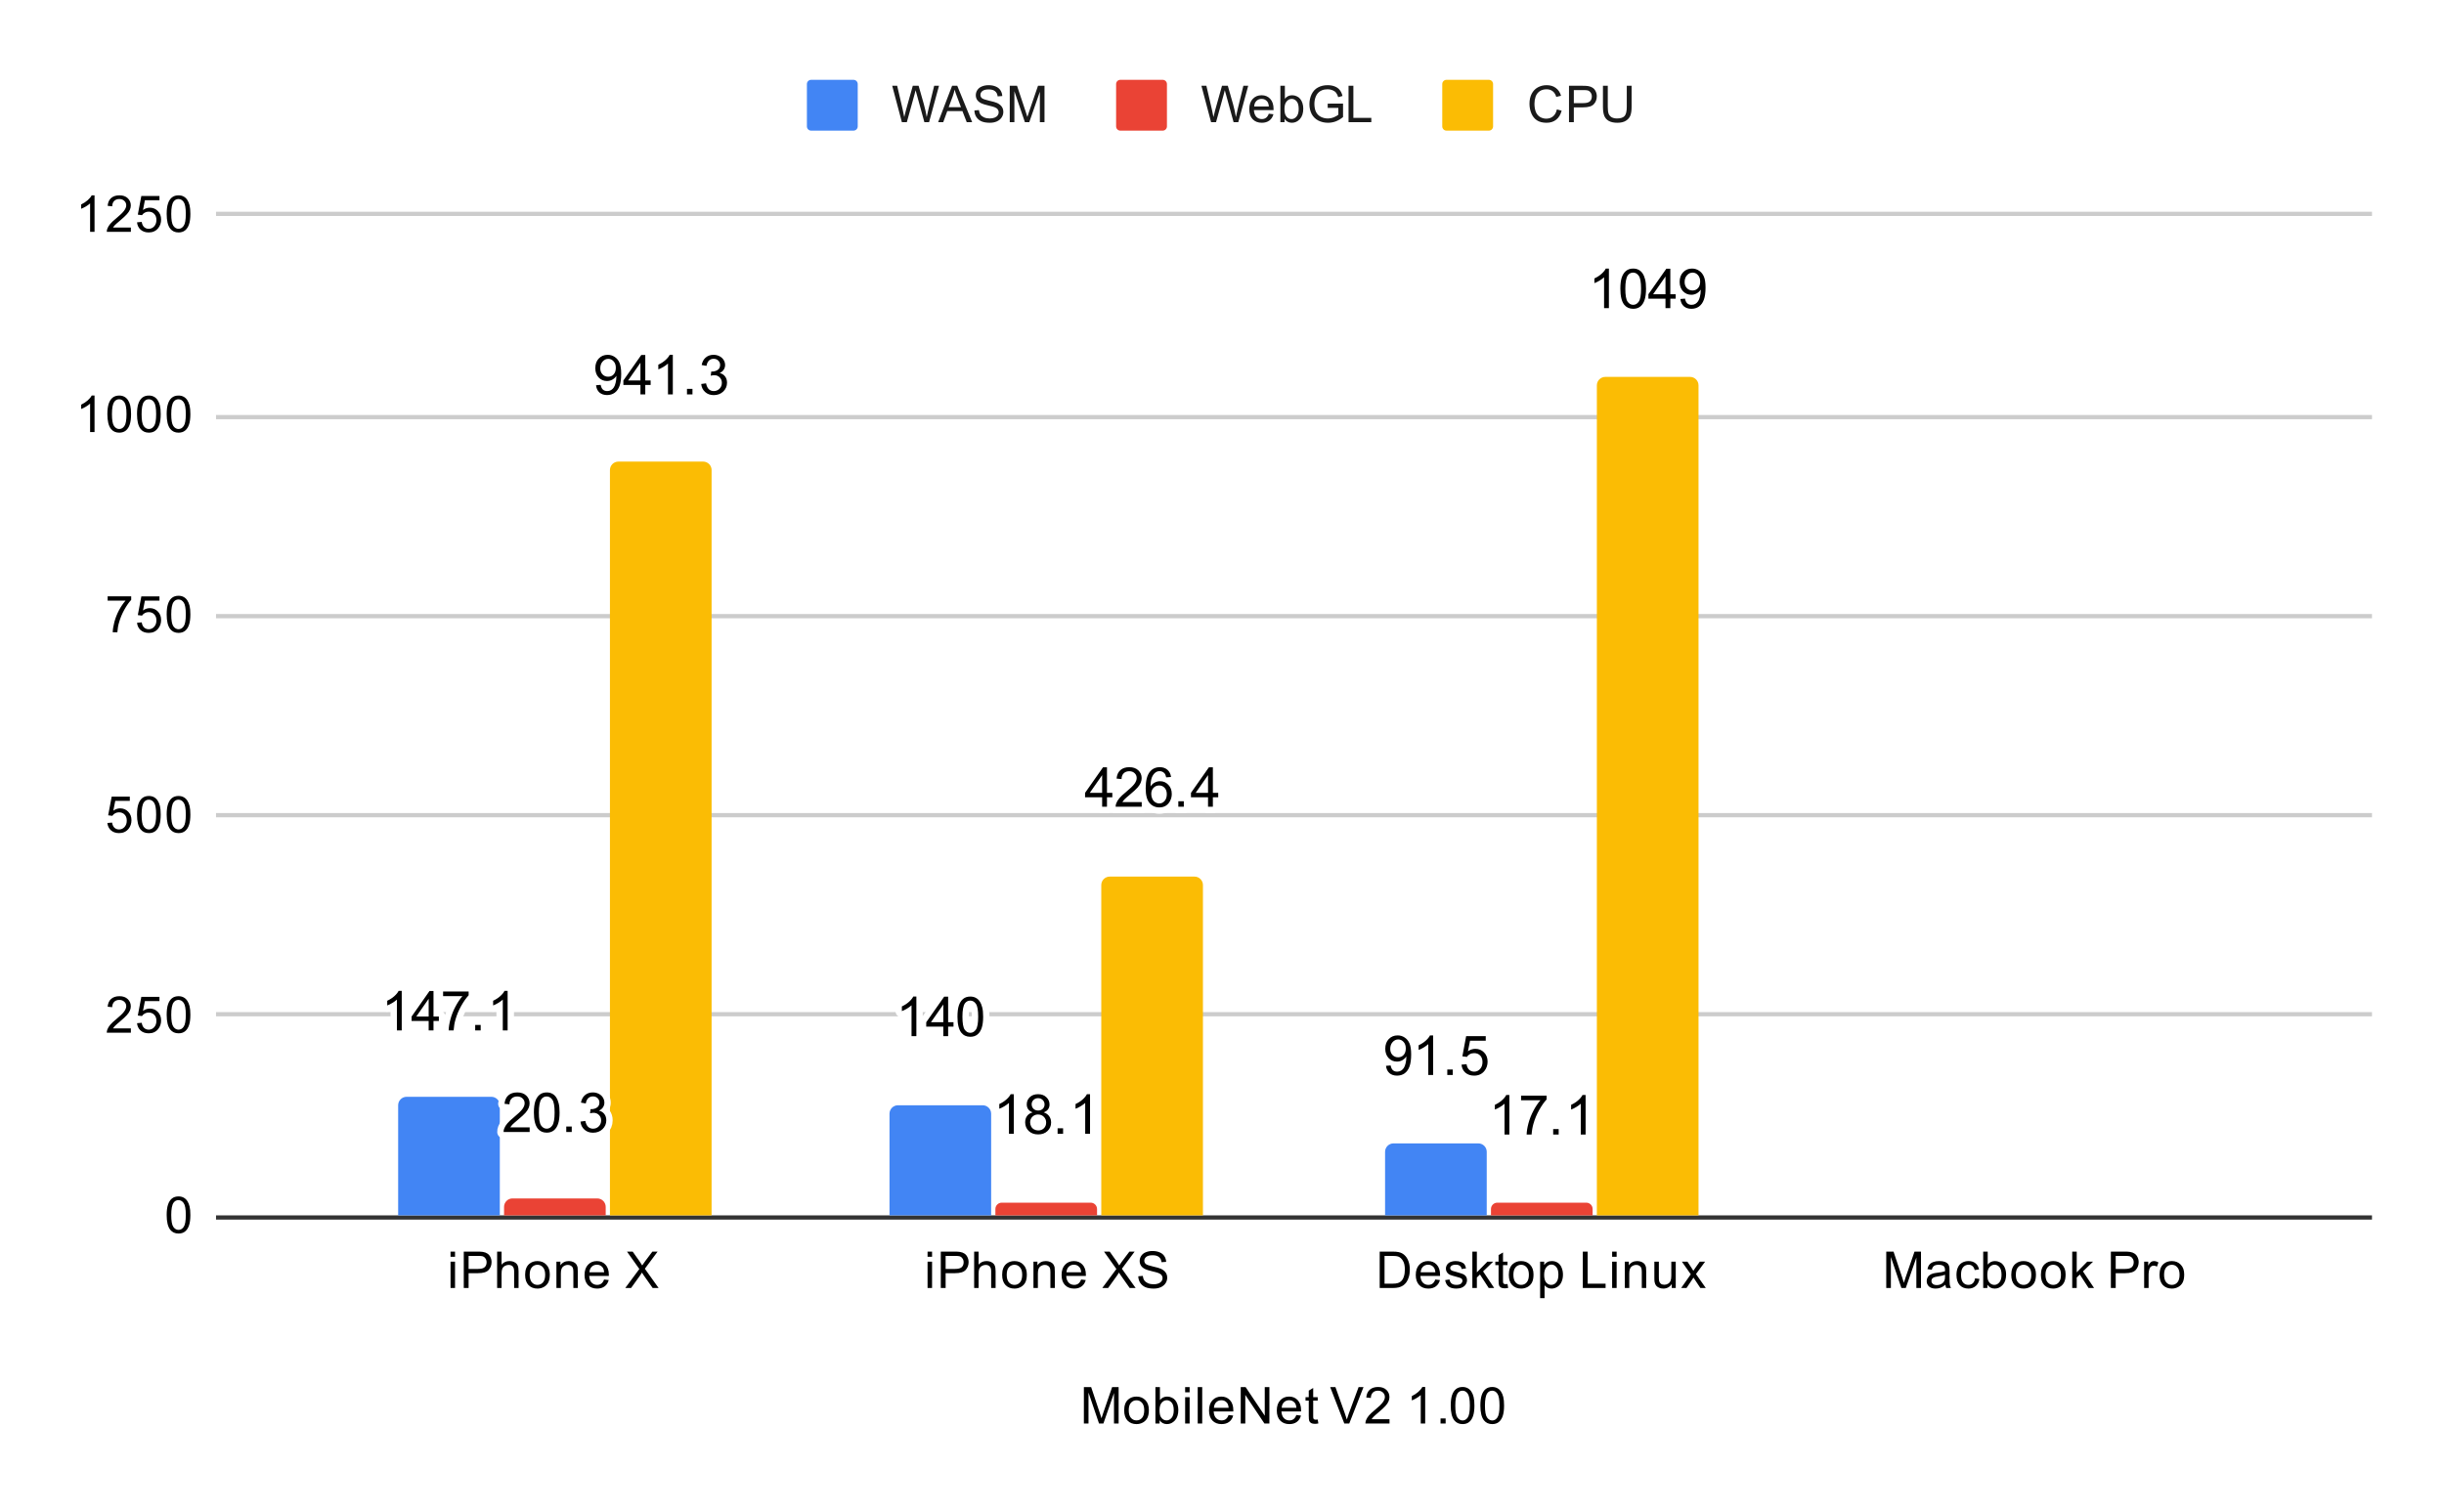 <svg version="1.1" viewBox="0.0 0.0 577.0 357.0" fill="none" stroke="none" stroke-linecap="square" stroke-miterlimit="10" width="577" height="357" xmlns:xlink="http://www.w3.org/1999/xlink" xmlns="http://www.w3.org/2000/svg"><path fill="#ffffff" d="M0 0L577.0 0L577.0 357.0L0 357.0L0 0Z" fill-rule="nonzero"/><path stroke="#333333" stroke-width="1.0" stroke-linecap="butt" d="M51.5 287.5L559.5 287.5" fill-rule="nonzero"/><path stroke="#cccccc" stroke-width="1.0" stroke-linecap="butt" d="M51.5 239.5L559.5 239.5" fill-rule="nonzero"/><path stroke="#cccccc" stroke-width="1.0" stroke-linecap="butt" d="M51.5 192.5L559.5 192.5" fill-rule="nonzero"/><path stroke="#cccccc" stroke-width="1.0" stroke-linecap="butt" d="M51.5 145.5L559.5 145.5" fill-rule="nonzero"/><path stroke="#cccccc" stroke-width="1.0" stroke-linecap="butt" d="M51.5 98.5L559.5 98.5" fill-rule="nonzero"/><path stroke="#cccccc" stroke-width="1.0" stroke-linecap="butt" d="M51.5 50.5L559.5 50.5" fill-rule="nonzero"/><clipPath id="id_0"><path d="M51.85 50.75L559.15 50.75L559.15 287.15L51.85 287.15L51.85 50.75Z" clip-rule="nonzero"/></clipPath><path stroke="#000000" stroke-width="0.0" stroke-linecap="butt" stroke-opacity="0.0" clip-path="url(#id_0)" d="M118.0 287.0L94.0 287.0L94.0 261.0C94.0 259.895 94.895 259.0 96.0 259.0L116.0 259.0C117.105 259.0 118.0 259.895 118.0 261.0Z" fill-rule="nonzero"/><path fill="#4285f4" clip-path="url(#id_0)" d="M118.0 287.0L94.0 287.0L94.0 261.0C94.0 259.895 94.895 259.0 96.0 259.0L116.0 259.0C117.105 259.0 118.0 259.895 118.0 261.0Z" fill-rule="nonzero"/><path stroke="#000000" stroke-width="0.0" stroke-linecap="butt" stroke-opacity="0.0" clip-path="url(#id_0)" d="M234.0 287.0L210.0 287.0L210.0 263.0C210.0 261.895 210.895 261.0 212.0 261.0L232.0 261.0C233.105 261.0 234.0 261.895 234.0 263.0Z" fill-rule="nonzero"/><path fill="#4285f4" clip-path="url(#id_0)" d="M234.0 287.0L210.0 287.0L210.0 263.0C210.0 261.895 210.895 261.0 212.0 261.0L232.0 261.0C233.105 261.0 234.0 261.895 234.0 263.0Z" fill-rule="nonzero"/><path stroke="#000000" stroke-width="0.0" stroke-linecap="butt" stroke-opacity="0.0" clip-path="url(#id_0)" d="M351.0 287.0L327.0 287.0L327.0 272.0C327.0 270.895 327.895 270.0 329.0 270.0L349.0 270.0C350.105 270.0 351.0 270.895 351.0 272.0Z" fill-rule="nonzero"/><path fill="#4285f4" clip-path="url(#id_0)" d="M351.0 287.0L327.0 287.0L327.0 272.0C327.0 270.895 327.895 270.0 329.0 270.0L349.0 270.0C350.105 270.0 351.0 270.895 351.0 272.0Z" fill-rule="nonzero"/><path stroke="#000000" stroke-width="0.0" stroke-linecap="butt" stroke-opacity="0.0" clip-path="url(#id_0)" d="M143.0 287.0L119.0 287.0L119.0 285.0C119.0 283.895 119.895 283.0 121.0 283.0L141.0 283.0C142.105 283.0 143.0 283.895 143.0 285.0Z" fill-rule="nonzero"/><path fill="#ea4335" clip-path="url(#id_0)" d="M143.0 287.0L119.0 287.0L119.0 285.0C119.0 283.895 119.895 283.0 121.0 283.0L141.0 283.0C142.105 283.0 143.0 283.895 143.0 285.0Z" fill-rule="nonzero"/><path stroke="#000000" stroke-width="0.0" stroke-linecap="butt" stroke-opacity="0.0" clip-path="url(#id_0)" d="M259.0 287.0L235.0 287.0L235.0 285.5C235.0 284.672 235.672 284.0 236.5 284.0L257.5 284.0C258.328 284.0 259.0 284.672 259.0 285.5Z" fill-rule="nonzero"/><path fill="#ea4335" clip-path="url(#id_0)" d="M259.0 287.0L235.0 287.0L235.0 285.5C235.0 284.672 235.672 284.0 236.5 284.0L257.5 284.0C258.328 284.0 259.0 284.672 259.0 285.5Z" fill-rule="nonzero"/><path stroke="#000000" stroke-width="0.0" stroke-linecap="butt" stroke-opacity="0.0" clip-path="url(#id_0)" d="M376.0 287.0L352.0 287.0L352.0 285.5C352.0 284.672 352.672 284.0 353.5 284.0L374.5 284.0C375.328 284.0 376.0 284.672 376.0 285.5Z" fill-rule="nonzero"/><path fill="#ea4335" clip-path="url(#id_0)" d="M376.0 287.0L352.0 287.0L352.0 285.5C352.0 284.672 352.672 284.0 353.5 284.0L374.5 284.0C375.328 284.0 376.0 284.672 376.0 285.5Z" fill-rule="nonzero"/><path stroke="#000000" stroke-width="0.0" stroke-linecap="butt" stroke-opacity="0.0" clip-path="url(#id_0)" d="M168.0 287.0L144.0 287.0L144.0 111.0C144.0 109.895 144.895 109.0 146.0 109.0L166.0 109.0C167.105 109.0 168.0 109.895 168.0 111.0Z" fill-rule="nonzero"/><path fill="#fbbc04" clip-path="url(#id_0)" d="M168.0 287.0L144.0 287.0L144.0 111.0C144.0 109.895 144.895 109.0 146.0 109.0L166.0 109.0C167.105 109.0 168.0 109.895 168.0 111.0Z" fill-rule="nonzero"/><path stroke="#000000" stroke-width="0.0" stroke-linecap="butt" stroke-opacity="0.0" clip-path="url(#id_0)" d="M284.0 287.0L260.0 287.0L260.0 209.0C260.0 207.895 260.895 207.0 262.0 207.0L282.0 207.0C283.105 207.0 284.0 207.895 284.0 209.0Z" fill-rule="nonzero"/><path fill="#fbbc04" clip-path="url(#id_0)" d="M284.0 287.0L260.0 287.0L260.0 209.0C260.0 207.895 260.895 207.0 262.0 207.0L282.0 207.0C283.105 207.0 284.0 207.895 284.0 209.0Z" fill-rule="nonzero"/><path stroke="#000000" stroke-width="0.0" stroke-linecap="butt" stroke-opacity="0.0" clip-path="url(#id_0)" d="M401.0 287.0L377.0 287.0L377.0 91.0C377.0 89.895 377.895 89.0 379.0 89.0L399.0 89.0C400.105 89.0 401.0 89.895 401.0 91.0Z" fill-rule="nonzero"/><path fill="#fbbc04" clip-path="url(#id_0)" d="M401.0 287.0L377.0 287.0L377.0 91.0C377.0 89.895 377.895 89.0 379.0 89.0L399.0 89.0C400.105 89.0 401.0 89.895 401.0 91.0Z" fill-rule="nonzero"/><path stroke="#ffffff" stroke-width="3.0" stroke-linejoin="round" stroke-linecap="round" d="M94.844 243.33L93.703 243.33L93.703 236.049Q93.281 236.44 92.609 236.846Q91.953 237.237 91.422 237.424L91.422 236.315Q92.375 235.877 93.094 235.237Q93.812 234.596 94.109 233.987L94.844 233.987L94.844 243.33ZM101.203 243.33L101.203 241.096L97.172 241.096L97.172 240.049L101.406 234.018L102.344 234.018L102.344 240.049L103.609 240.049L103.609 241.096L102.344 241.096L102.344 243.33L101.203 243.33ZM101.203 240.049L101.203 235.862L98.281 240.049L101.203 240.049ZM104.609 235.237L104.609 234.143L110.641 234.143L110.641 235.034Q109.75 235.987 108.875 237.549Q108.0 239.112 107.531 240.768Q107.188 241.94 107.094 243.33L105.922 243.33Q105.938 242.237 106.344 240.69Q106.766 239.127 107.531 237.69Q108.297 236.237 109.172 235.237L104.609 235.237ZM112.188 243.33L112.188 242.034L113.484 242.034L113.484 243.33L112.188 243.33ZM119.844 243.33L118.703 243.33L118.703 236.049Q118.281 236.44 117.609 236.846Q116.953 237.237 116.422 237.424L116.422 236.315Q117.375 235.877 118.094 235.237Q118.812 234.596 119.109 233.987L119.844 233.987L119.844 243.33Z" fill-rule="nonzero"/><path fill="#000000" d="M94.844 243.33L93.703 243.33L93.703 236.049Q93.281 236.44 92.609 236.846Q91.953 237.237 91.422 237.424L91.422 236.315Q92.375 235.877 93.094 235.237Q93.812 234.596 94.109 233.987L94.844 233.987L94.844 243.33ZM101.203 243.33L101.203 241.096L97.172 241.096L97.172 240.049L101.406 234.018L102.344 234.018L102.344 240.049L103.609 240.049L103.609 241.096L102.344 241.096L102.344 243.33L101.203 243.33ZM101.203 240.049L101.203 235.862L98.281 240.049L101.203 240.049ZM104.609 235.237L104.609 234.143L110.641 234.143L110.641 235.034Q109.75 235.987 108.875 237.549Q108.0 239.112 107.531 240.768Q107.188 241.94 107.094 243.33L105.922 243.33Q105.938 242.237 106.344 240.69Q106.766 239.127 107.531 237.69Q108.297 236.237 109.172 235.237L104.609 235.237ZM112.188 243.33L112.188 242.034L113.484 242.034L113.484 243.33L112.188 243.33ZM119.844 243.33L118.703 243.33L118.703 236.049Q118.281 236.44 117.609 236.846Q116.953 237.237 116.422 237.424L116.422 236.315Q117.375 235.877 118.094 235.237Q118.812 234.596 119.109 233.987L119.844 233.987L119.844 243.33Z" fill-rule="nonzero"/><path stroke="#ffffff" stroke-width="3.0" stroke-linejoin="round" stroke-linecap="round" d="M216.344 244.673L215.203 244.673L215.203 237.392Q214.781 237.783 214.109 238.189Q213.453 238.579 212.922 238.767L212.922 237.658Q213.875 237.22 214.594 236.579Q215.312 235.939 215.609 235.329L216.344 235.329L216.344 244.673ZM222.703 244.673L222.703 242.439L218.672 242.439L218.672 241.392L222.906 235.361L223.844 235.361L223.844 241.392L225.109 241.392L225.109 242.439L223.844 242.439L223.844 244.673L222.703 244.673ZM222.703 241.392L222.703 237.204L219.781 241.392L222.703 241.392ZM226.047 240.079Q226.047 238.439 226.375 237.439Q226.719 236.423 227.391 235.876Q228.062 235.329 229.078 235.329Q229.828 235.329 230.391 235.642Q230.953 235.939 231.312 236.501Q231.688 237.064 231.891 237.892Q232.109 238.704 232.109 240.079Q232.109 241.72 231.766 242.736Q231.438 243.736 230.766 244.283Q230.094 244.829 229.078 244.829Q227.734 244.829 226.953 243.861Q226.047 242.704 226.047 240.079ZM227.219 240.079Q227.219 242.376 227.75 243.142Q228.281 243.892 229.078 243.892Q229.859 243.892 230.391 243.142Q230.938 242.376 230.938 240.079Q230.938 237.783 230.391 237.033Q229.859 236.283 229.062 236.283Q228.281 236.283 227.797 236.939Q227.219 237.798 227.219 240.079Z" fill-rule="nonzero"/><path fill="#000000" d="M216.344 244.673L215.203 244.673L215.203 237.392Q214.781 237.783 214.109 238.189Q213.453 238.579 212.922 238.767L212.922 237.658Q213.875 237.22 214.594 236.579Q215.312 235.939 215.609 235.329L216.344 235.329L216.344 244.673ZM222.703 244.673L222.703 242.439L218.672 242.439L218.672 241.392L222.906 235.361L223.844 235.361L223.844 241.392L225.109 241.392L225.109 242.439L223.844 242.439L223.844 244.673L222.703 244.673ZM222.703 241.392L222.703 237.204L219.781 241.392L222.703 241.392ZM226.047 240.079Q226.047 238.439 226.375 237.439Q226.719 236.423 227.391 235.876Q228.062 235.329 229.078 235.329Q229.828 235.329 230.391 235.642Q230.953 235.939 231.312 236.501Q231.688 237.064 231.891 237.892Q232.109 238.704 232.109 240.079Q232.109 241.72 231.766 242.736Q231.438 243.736 230.766 244.283Q230.094 244.829 229.078 244.829Q227.734 244.829 226.953 243.861Q226.047 242.704 226.047 240.079ZM227.219 240.079Q227.219 242.376 227.75 243.142Q228.281 243.892 229.078 243.892Q229.859 243.892 230.391 243.142Q230.938 242.376 230.938 240.079Q230.938 237.783 230.391 237.033Q229.859 236.283 229.062 236.283Q228.281 236.283 227.797 236.939Q227.219 237.798 227.219 240.079Z" fill-rule="nonzero"/><path stroke="#ffffff" stroke-width="3.0" stroke-linejoin="round" stroke-linecap="round" d="M327.219 251.689L328.312 251.596Q328.453 252.361 328.844 252.721Q329.234 253.064 329.859 253.064Q330.375 253.064 330.766 252.83Q331.172 252.58 331.422 252.189Q331.688 251.783 331.844 251.096Q332.016 250.408 332.016 249.689Q332.016 249.611 332.016 249.471Q331.672 250.017 331.078 250.361Q330.484 250.689 329.797 250.689Q328.641 250.689 327.844 249.861Q327.047 249.017 327.047 247.642Q327.047 246.221 327.875 245.361Q328.703 244.502 329.969 244.502Q330.875 244.502 331.625 245.002Q332.375 245.486 332.766 246.392Q333.156 247.283 333.156 249.002Q333.156 250.783 332.766 251.846Q332.391 252.892 331.625 253.455Q330.859 254.002 329.828 254.002Q328.734 254.002 328.031 253.408Q327.344 252.799 327.219 251.689ZM331.891 247.58Q331.891 246.596 331.359 246.033Q330.844 245.455 330.109 245.455Q329.344 245.455 328.781 246.08Q328.219 246.689 328.219 247.689Q328.219 248.564 328.75 249.127Q329.281 249.674 330.078 249.674Q330.875 249.674 331.375 249.127Q331.891 248.564 331.891 247.58ZM338.344 253.846L337.203 253.846L337.203 246.564Q336.781 246.955 336.109 247.361Q335.453 247.752 334.922 247.939L334.922 246.83Q335.875 246.392 336.594 245.752Q337.312 245.111 337.609 244.502L338.344 244.502L338.344 253.846ZM341.688 253.846L341.688 252.549L342.984 252.549L342.984 253.846L341.688 253.846ZM345.047 251.408L346.234 251.299Q346.375 252.189 346.859 252.627Q347.344 253.064 348.031 253.064Q348.859 253.064 349.422 252.439Q350.0 251.814 350.0 250.799Q350.0 249.814 349.453 249.252Q348.906 248.689 348.016 248.689Q347.453 248.689 347.0 248.939Q346.562 249.189 346.312 249.58L345.25 249.439L346.141 244.674L350.766 244.674L350.766 245.752L347.062 245.752L346.562 248.252Q347.391 247.674 348.312 247.674Q349.531 247.674 350.359 248.517Q351.203 249.361 351.203 250.689Q351.203 251.955 350.469 252.877Q349.578 254.002 348.031 254.002Q346.766 254.002 345.953 253.299Q345.156 252.58 345.047 251.408Z" fill-rule="nonzero"/><path fill="#000000" d="M327.219 251.689L328.312 251.596Q328.453 252.361 328.844 252.721Q329.234 253.064 329.859 253.064Q330.375 253.064 330.766 252.83Q331.172 252.58 331.422 252.189Q331.688 251.783 331.844 251.096Q332.016 250.408 332.016 249.689Q332.016 249.611 332.016 249.471Q331.672 250.017 331.078 250.361Q330.484 250.689 329.797 250.689Q328.641 250.689 327.844 249.861Q327.047 249.017 327.047 247.642Q327.047 246.221 327.875 245.361Q328.703 244.502 329.969 244.502Q330.875 244.502 331.625 245.002Q332.375 245.486 332.766 246.392Q333.156 247.283 333.156 249.002Q333.156 250.783 332.766 251.846Q332.391 252.892 331.625 253.455Q330.859 254.002 329.828 254.002Q328.734 254.002 328.031 253.408Q327.344 252.799 327.219 251.689ZM331.891 247.58Q331.891 246.596 331.359 246.033Q330.844 245.455 330.109 245.455Q329.344 245.455 328.781 246.08Q328.219 246.689 328.219 247.689Q328.219 248.564 328.75 249.127Q329.281 249.674 330.078 249.674Q330.875 249.674 331.375 249.127Q331.891 248.564 331.891 247.58ZM338.344 253.846L337.203 253.846L337.203 246.564Q336.781 246.955 336.109 247.361Q335.453 247.752 334.922 247.939L334.922 246.83Q335.875 246.392 336.594 245.752Q337.312 245.111 337.609 244.502L338.344 244.502L338.344 253.846ZM341.688 253.846L341.688 252.549L342.984 252.549L342.984 253.846L341.688 253.846ZM345.047 251.408L346.234 251.299Q346.375 252.189 346.859 252.627Q347.344 253.064 348.031 253.064Q348.859 253.064 349.422 252.439Q350.0 251.814 350.0 250.799Q350.0 249.814 349.453 249.252Q348.906 248.689 348.016 248.689Q347.453 248.689 347.0 248.939Q346.562 249.189 346.312 249.58L345.25 249.439L346.141 244.674L350.766 244.674L350.766 245.752L347.062 245.752L346.562 248.252Q347.391 247.674 348.312 247.674Q349.531 247.674 350.359 248.517Q351.203 249.361 351.203 250.689Q351.203 251.955 350.469 252.877Q349.578 254.002 348.031 254.002Q346.766 254.002 345.953 253.299Q345.156 252.58 345.047 251.408Z" fill-rule="nonzero"/><path stroke="#ffffff" stroke-width="3.0" stroke-linejoin="round" stroke-linecap="round" d="M125.047 266.217L125.047 267.311L118.891 267.311Q118.875 266.905 119.031 266.514Q119.266 265.889 119.781 265.28Q120.297 264.67 121.281 263.873Q122.797 262.623 123.328 261.905Q123.859 261.17 123.859 260.53Q123.859 259.842 123.375 259.389Q122.891 258.92 122.109 258.92Q121.281 258.92 120.781 259.42Q120.297 259.905 120.281 260.78L119.109 260.655Q119.234 259.342 120.016 258.655Q120.797 257.967 122.125 257.967Q123.469 257.967 124.25 258.717Q125.031 259.451 125.031 260.545Q125.031 261.108 124.797 261.655Q124.578 262.186 124.047 262.795Q123.516 263.389 122.281 264.42Q121.25 265.28 120.953 265.592Q120.672 265.905 120.484 266.217L125.047 266.217ZM126.047 262.717Q126.047 261.076 126.375 260.076Q126.719 259.061 127.391 258.514Q128.062 257.967 129.078 257.967Q129.828 257.967 130.391 258.28Q130.953 258.576 131.312 259.139Q131.688 259.701 131.891 260.53Q132.109 261.342 132.109 262.717Q132.109 264.358 131.766 265.373Q131.438 266.373 130.766 266.92Q130.094 267.467 129.078 267.467Q127.734 267.467 126.953 266.498Q126.047 265.342 126.047 262.717ZM127.219 262.717Q127.219 265.014 127.75 265.78Q128.281 266.53 129.078 266.53Q129.859 266.53 130.391 265.78Q130.938 265.014 130.938 262.717Q130.938 260.42 130.391 259.67Q129.859 258.92 129.062 258.92Q128.281 258.92 127.797 259.576Q127.219 260.436 127.219 262.717ZM133.688 267.311L133.688 266.014L134.984 266.014L134.984 267.311L133.688 267.311ZM137.047 264.858L138.188 264.701Q138.391 265.67 138.859 266.108Q139.328 266.53 140.016 266.53Q140.812 266.53 141.359 265.983Q141.922 265.42 141.922 264.592Q141.922 263.795 141.406 263.295Q140.906 262.78 140.109 262.78Q139.781 262.78 139.297 262.905L139.422 261.905Q139.547 261.92 139.609 261.92Q140.344 261.92 140.922 261.545Q141.516 261.155 141.516 260.358Q141.516 259.733 141.078 259.326Q140.656 258.905 139.984 258.905Q139.312 258.905 138.875 259.326Q138.438 259.748 138.297 260.576L137.156 260.373Q137.375 259.233 138.109 258.608Q138.859 257.967 139.953 257.967Q140.719 257.967 141.359 258.295Q142.0 258.623 142.344 259.186Q142.688 259.748 142.688 260.389Q142.688 260.983 142.359 261.483Q142.031 261.983 141.406 262.264Q142.219 262.467 142.672 263.061Q143.141 263.655 143.141 264.561Q143.141 265.78 142.25 266.639Q141.359 267.483 140.0 267.483Q138.781 267.483 137.969 266.748Q137.156 266.014 137.047 264.858Z" fill-rule="nonzero"/><path fill="#000000" d="M125.047 266.217L125.047 267.311L118.891 267.311Q118.875 266.905 119.031 266.514Q119.266 265.889 119.781 265.28Q120.297 264.67 121.281 263.873Q122.797 262.623 123.328 261.905Q123.859 261.17 123.859 260.53Q123.859 259.842 123.375 259.389Q122.891 258.92 122.109 258.92Q121.281 258.92 120.781 259.42Q120.297 259.905 120.281 260.78L119.109 260.655Q119.234 259.342 120.016 258.655Q120.797 257.967 122.125 257.967Q123.469 257.967 124.25 258.717Q125.031 259.451 125.031 260.545Q125.031 261.108 124.797 261.655Q124.578 262.186 124.047 262.795Q123.516 263.389 122.281 264.42Q121.25 265.28 120.953 265.592Q120.672 265.905 120.484 266.217L125.047 266.217ZM126.047 262.717Q126.047 261.076 126.375 260.076Q126.719 259.061 127.391 258.514Q128.062 257.967 129.078 257.967Q129.828 257.967 130.391 258.28Q130.953 258.576 131.312 259.139Q131.688 259.701 131.891 260.53Q132.109 261.342 132.109 262.717Q132.109 264.358 131.766 265.373Q131.438 266.373 130.766 266.92Q130.094 267.467 129.078 267.467Q127.734 267.467 126.953 266.498Q126.047 265.342 126.047 262.717ZM127.219 262.717Q127.219 265.014 127.75 265.78Q128.281 266.53 129.078 266.53Q129.859 266.53 130.391 265.78Q130.938 265.014 130.938 262.717Q130.938 260.42 130.391 259.67Q129.859 258.92 129.062 258.92Q128.281 258.92 127.797 259.576Q127.219 260.436 127.219 262.717ZM133.688 267.311L133.688 266.014L134.984 266.014L134.984 267.311L133.688 267.311ZM137.047 264.858L138.188 264.701Q138.391 265.67 138.859 266.108Q139.328 266.53 140.016 266.53Q140.812 266.53 141.359 265.983Q141.922 265.42 141.922 264.592Q141.922 263.795 141.406 263.295Q140.906 262.78 140.109 262.78Q139.781 262.78 139.297 262.905L139.422 261.905Q139.547 261.92 139.609 261.92Q140.344 261.92 140.922 261.545Q141.516 261.155 141.516 260.358Q141.516 259.733 141.078 259.326Q140.656 258.905 139.984 258.905Q139.312 258.905 138.875 259.326Q138.438 259.748 138.297 260.576L137.156 260.373Q137.375 259.233 138.109 258.608Q138.859 257.967 139.953 257.967Q140.719 257.967 141.359 258.295Q142.0 258.623 142.344 259.186Q142.688 259.748 142.688 260.389Q142.688 260.983 142.359 261.483Q142.031 261.983 141.406 262.264Q142.219 262.467 142.672 263.061Q143.141 263.655 143.141 264.561Q143.141 265.78 142.25 266.639Q141.359 267.483 140.0 267.483Q138.781 267.483 137.969 266.748Q137.156 266.014 137.047 264.858Z" fill-rule="nonzero"/><path stroke="#ffffff" stroke-width="3.0" stroke-linejoin="round" stroke-linecap="round" d="M239.344 267.727L238.203 267.727L238.203 260.446Q237.781 260.836 237.109 261.243Q236.453 261.633 235.922 261.821L235.922 260.711Q236.875 260.274 237.594 259.633Q238.312 258.993 238.609 258.383L239.344 258.383L239.344 267.727ZM243.797 262.68Q243.094 262.414 242.75 261.946Q242.406 261.461 242.406 260.789Q242.406 259.774 243.125 259.086Q243.859 258.383 245.078 258.383Q246.297 258.383 247.031 259.102Q247.781 259.805 247.781 260.821Q247.781 261.461 247.438 261.946Q247.094 262.414 246.406 262.68Q247.266 262.961 247.703 263.586Q248.156 264.211 248.156 265.071Q248.156 266.258 247.312 267.071Q246.469 267.883 245.094 267.883Q243.719 267.883 242.875 267.071Q242.031 266.258 242.031 265.039Q242.031 264.133 242.484 263.524Q242.953 262.899 243.797 262.68ZM243.562 260.743Q243.562 261.399 243.984 261.821Q244.422 262.243 245.094 262.243Q245.766 262.243 246.188 261.836Q246.609 261.414 246.609 260.805Q246.609 260.18 246.172 259.758Q245.734 259.321 245.094 259.321Q244.438 259.321 244.0 259.743Q243.562 260.164 243.562 260.743ZM243.203 265.039Q243.203 265.524 243.438 265.993Q243.672 266.446 244.125 266.696Q244.578 266.946 245.109 266.946Q245.922 266.946 246.453 266.43Q246.984 265.899 246.984 265.086Q246.984 264.258 246.438 263.727Q245.891 263.18 245.062 263.18Q244.266 263.18 243.734 263.711Q243.203 264.243 243.203 265.039ZM249.688 267.727L249.688 266.43L250.984 266.43L250.984 267.727L249.688 267.727ZM257.344 267.727L256.203 267.727L256.203 260.446Q255.781 260.836 255.109 261.243Q254.453 261.633 253.922 261.821L253.922 260.711Q254.875 260.274 255.594 259.633Q256.312 258.993 256.609 258.383L257.344 258.383L257.344 267.727Z" fill-rule="nonzero"/><path fill="#000000" d="M239.344 267.727L238.203 267.727L238.203 260.446Q237.781 260.836 237.109 261.243Q236.453 261.633 235.922 261.821L235.922 260.711Q236.875 260.274 237.594 259.633Q238.312 258.993 238.609 258.383L239.344 258.383L239.344 267.727ZM243.797 262.68Q243.094 262.414 242.75 261.946Q242.406 261.461 242.406 260.789Q242.406 259.774 243.125 259.086Q243.859 258.383 245.078 258.383Q246.297 258.383 247.031 259.102Q247.781 259.805 247.781 260.821Q247.781 261.461 247.438 261.946Q247.094 262.414 246.406 262.68Q247.266 262.961 247.703 263.586Q248.156 264.211 248.156 265.071Q248.156 266.258 247.312 267.071Q246.469 267.883 245.094 267.883Q243.719 267.883 242.875 267.071Q242.031 266.258 242.031 265.039Q242.031 264.133 242.484 263.524Q242.953 262.899 243.797 262.68ZM243.562 260.743Q243.562 261.399 243.984 261.821Q244.422 262.243 245.094 262.243Q245.766 262.243 246.188 261.836Q246.609 261.414 246.609 260.805Q246.609 260.18 246.172 259.758Q245.734 259.321 245.094 259.321Q244.438 259.321 244.0 259.743Q243.562 260.164 243.562 260.743ZM243.203 265.039Q243.203 265.524 243.438 265.993Q243.672 266.446 244.125 266.696Q244.578 266.946 245.109 266.946Q245.922 266.946 246.453 266.43Q246.984 265.899 246.984 265.086Q246.984 264.258 246.438 263.727Q245.891 263.18 245.062 263.18Q244.266 263.18 243.734 263.711Q243.203 264.243 243.203 265.039ZM249.688 267.727L249.688 266.43L250.984 266.43L250.984 267.727L249.688 267.727ZM257.344 267.727L256.203 267.727L256.203 260.446Q255.781 260.836 255.109 261.243Q254.453 261.633 253.922 261.821L253.922 260.711Q254.875 260.274 255.594 259.633Q256.312 258.993 256.609 258.383L257.344 258.383L257.344 267.727Z" fill-rule="nonzero"/><path stroke="#ffffff" stroke-width="3.0" stroke-linejoin="round" stroke-linecap="round" d="M356.344 267.916L355.203 267.916L355.203 260.635Q354.781 261.025 354.109 261.432Q353.453 261.822 352.922 262.01L352.922 260.9Q353.875 260.463 354.594 259.822Q355.312 259.182 355.609 258.572L356.344 258.572L356.344 267.916ZM359.109 259.822L359.109 258.729L365.141 258.729L365.141 259.619Q364.25 260.572 363.375 262.135Q362.5 263.697 362.031 265.354Q361.688 266.525 361.594 267.916L360.422 267.916Q360.438 266.822 360.844 265.275Q361.266 263.713 362.031 262.275Q362.797 260.822 363.672 259.822L359.109 259.822ZM366.688 267.916L366.688 266.619L367.984 266.619L367.984 267.916L366.688 267.916ZM374.344 267.916L373.203 267.916L373.203 260.635Q372.781 261.025 372.109 261.432Q371.453 261.822 370.922 262.01L370.922 260.9Q371.875 260.463 372.594 259.822Q373.312 259.182 373.609 258.572L374.344 258.572L374.344 267.916Z" fill-rule="nonzero"/><path fill="#000000" d="M356.344 267.916L355.203 267.916L355.203 260.635Q354.781 261.025 354.109 261.432Q353.453 261.822 352.922 262.01L352.922 260.9Q353.875 260.463 354.594 259.822Q355.312 259.182 355.609 258.572L356.344 258.572L356.344 267.916ZM359.109 259.822L359.109 258.729L365.141 258.729L365.141 259.619Q364.25 260.572 363.375 262.135Q362.5 263.697 362.031 265.354Q361.688 266.525 361.594 267.916L360.422 267.916Q360.438 266.822 360.844 265.275Q361.266 263.713 362.031 262.275Q362.797 260.822 363.672 259.822L359.109 259.822ZM366.688 267.916L366.688 266.619L367.984 266.619L367.984 267.916L366.688 267.916ZM374.344 267.916L373.203 267.916L373.203 260.635Q372.781 261.025 372.109 261.432Q371.453 261.822 370.922 262.01L370.922 260.9Q371.875 260.463 372.594 259.822Q373.312 259.182 373.609 258.572L374.344 258.572L374.344 267.916Z" fill-rule="nonzero"/><path stroke="#ffffff" stroke-width="3.0" stroke-linejoin="round" stroke-linecap="round" d="M140.719 90.975L141.812 90.881Q141.953 91.647 142.344 92.006Q142.734 92.35 143.359 92.35Q143.875 92.35 144.266 92.116Q144.672 91.866 144.922 91.475Q145.188 91.069 145.344 90.381Q145.516 89.694 145.516 88.975Q145.516 88.897 145.516 88.756Q145.172 89.303 144.578 89.647Q143.984 89.975 143.297 89.975Q142.141 89.975 141.344 89.147Q140.547 88.303 140.547 86.928Q140.547 85.506 141.375 84.647Q142.203 83.788 143.469 83.788Q144.375 83.788 145.125 84.288Q145.875 84.772 146.266 85.678Q146.656 86.569 146.656 88.288Q146.656 90.069 146.266 91.131Q145.891 92.178 145.125 92.741Q144.359 93.288 143.328 93.288Q142.234 93.288 141.531 92.694Q140.844 92.084 140.719 90.975ZM145.391 86.866Q145.391 85.881 144.859 85.319Q144.344 84.741 143.609 84.741Q142.844 84.741 142.281 85.366Q141.719 85.975 141.719 86.975Q141.719 87.85 142.25 88.413Q142.781 88.959 143.578 88.959Q144.375 88.959 144.875 88.413Q145.391 87.85 145.391 86.866ZM151.203 93.131L151.203 90.897L147.172 90.897L147.172 89.85L151.406 83.819L152.344 83.819L152.344 89.85L153.609 89.85L153.609 90.897L152.344 90.897L152.344 93.131L151.203 93.131ZM151.203 89.85L151.203 85.663L148.281 89.85L151.203 89.85ZM158.844 93.131L157.703 93.131L157.703 85.85Q157.281 86.241 156.609 86.647Q155.953 87.038 155.422 87.225L155.422 86.116Q156.375 85.678 157.094 85.038Q157.812 84.397 158.109 83.788L158.844 83.788L158.844 93.131ZM162.188 93.131L162.188 91.834L163.484 91.834L163.484 93.131L162.188 93.131ZM165.547 90.678L166.688 90.522Q166.891 91.491 167.359 91.928Q167.828 92.35 168.516 92.35Q169.312 92.35 169.859 91.803Q170.422 91.241 170.422 90.413Q170.422 89.616 169.906 89.116Q169.406 88.6 168.609 88.6Q168.281 88.6 167.797 88.725L167.922 87.725Q168.047 87.741 168.109 87.741Q168.844 87.741 169.422 87.366Q170.016 86.975 170.016 86.178Q170.016 85.553 169.578 85.147Q169.156 84.725 168.484 84.725Q167.812 84.725 167.375 85.147Q166.938 85.569 166.797 86.397L165.656 86.194Q165.875 85.053 166.609 84.428Q167.359 83.788 168.453 83.788Q169.219 83.788 169.859 84.116Q170.5 84.444 170.844 85.006Q171.188 85.569 171.188 86.209Q171.188 86.803 170.859 87.303Q170.531 87.803 169.906 88.084Q170.719 88.288 171.172 88.881Q171.641 89.475 171.641 90.381Q171.641 91.6 170.75 92.459Q169.859 93.303 168.5 93.303Q167.281 93.303 166.469 92.569Q165.656 91.834 165.547 90.678Z" fill-rule="nonzero"/><path fill="#000000" d="M140.719 90.975L141.812 90.881Q141.953 91.647 142.344 92.006Q142.734 92.35 143.359 92.35Q143.875 92.35 144.266 92.116Q144.672 91.866 144.922 91.475Q145.188 91.069 145.344 90.381Q145.516 89.694 145.516 88.975Q145.516 88.897 145.516 88.756Q145.172 89.303 144.578 89.647Q143.984 89.975 143.297 89.975Q142.141 89.975 141.344 89.147Q140.547 88.303 140.547 86.928Q140.547 85.506 141.375 84.647Q142.203 83.788 143.469 83.788Q144.375 83.788 145.125 84.288Q145.875 84.772 146.266 85.678Q146.656 86.569 146.656 88.288Q146.656 90.069 146.266 91.131Q145.891 92.178 145.125 92.741Q144.359 93.288 143.328 93.288Q142.234 93.288 141.531 92.694Q140.844 92.084 140.719 90.975ZM145.391 86.866Q145.391 85.881 144.859 85.319Q144.344 84.741 143.609 84.741Q142.844 84.741 142.281 85.366Q141.719 85.975 141.719 86.975Q141.719 87.85 142.25 88.413Q142.781 88.959 143.578 88.959Q144.375 88.959 144.875 88.413Q145.391 87.85 145.391 86.866ZM151.203 93.131L151.203 90.897L147.172 90.897L147.172 89.85L151.406 83.819L152.344 83.819L152.344 89.85L153.609 89.85L153.609 90.897L152.344 90.897L152.344 93.131L151.203 93.131ZM151.203 89.85L151.203 85.663L148.281 89.85L151.203 89.85ZM158.844 93.131L157.703 93.131L157.703 85.85Q157.281 86.241 156.609 86.647Q155.953 87.038 155.422 87.225L155.422 86.116Q156.375 85.678 157.094 85.038Q157.812 84.397 158.109 83.788L158.844 83.788L158.844 93.131ZM162.188 93.131L162.188 91.834L163.484 91.834L163.484 93.131L162.188 93.131ZM165.547 90.678L166.688 90.522Q166.891 91.491 167.359 91.928Q167.828 92.35 168.516 92.35Q169.312 92.35 169.859 91.803Q170.422 91.241 170.422 90.413Q170.422 89.616 169.906 89.116Q169.406 88.6 168.609 88.6Q168.281 88.6 167.797 88.725L167.922 87.725Q168.047 87.741 168.109 87.741Q168.844 87.741 169.422 87.366Q170.016 86.975 170.016 86.178Q170.016 85.553 169.578 85.147Q169.156 84.725 168.484 84.725Q167.812 84.725 167.375 85.147Q166.938 85.569 166.797 86.397L165.656 86.194Q165.875 85.053 166.609 84.428Q167.359 83.788 168.453 83.788Q169.219 83.788 169.859 84.116Q170.5 84.444 170.844 85.006Q171.188 85.569 171.188 86.209Q171.188 86.803 170.859 87.303Q170.531 87.803 169.906 88.084Q170.719 88.288 171.172 88.881Q171.641 89.475 171.641 90.381Q171.641 91.6 170.75 92.459Q169.859 93.303 168.5 93.303Q167.281 93.303 166.469 92.569Q165.656 91.834 165.547 90.678Z" fill-rule="nonzero"/><path stroke="#ffffff" stroke-width="3.0" stroke-linejoin="round" stroke-linecap="round" d="M260.203 190.509L260.203 188.275L256.172 188.275L256.172 187.228L260.406 181.197L261.344 181.197L261.344 187.228L262.609 187.228L262.609 188.275L261.344 188.275L261.344 190.509L260.203 190.509ZM260.203 187.228L260.203 183.04L257.281 187.228L260.203 187.228ZM269.547 189.415L269.547 190.509L263.391 190.509Q263.375 190.103 263.531 189.712Q263.766 189.087 264.281 188.478Q264.797 187.869 265.781 187.072Q267.297 185.822 267.828 185.103Q268.359 184.369 268.359 183.728Q268.359 183.04 267.875 182.587Q267.391 182.119 266.609 182.119Q265.781 182.119 265.281 182.619Q264.797 183.103 264.781 183.978L263.609 183.853Q263.734 182.54 264.516 181.853Q265.297 181.165 266.625 181.165Q267.969 181.165 268.75 181.915Q269.531 182.65 269.531 183.744Q269.531 184.306 269.297 184.853Q269.078 185.384 268.547 185.994Q268.016 186.587 266.781 187.619Q265.75 188.478 265.453 188.79Q265.172 189.103 264.984 189.415L269.547 189.415ZM276.469 183.478L275.328 183.572Q275.188 182.9 274.906 182.587Q274.438 182.103 273.766 182.103Q273.219 182.103 272.797 182.415Q272.266 182.806 271.953 183.556Q271.641 184.306 271.625 185.712Q272.031 185.087 272.625 184.79Q273.234 184.478 273.891 184.478Q275.031 184.478 275.828 185.322Q276.641 186.15 276.641 187.494Q276.641 188.369 276.25 189.119Q275.875 189.869 275.219 190.275Q274.562 190.665 273.719 190.665Q272.297 190.665 271.391 189.619Q270.484 188.572 270.484 186.15Q270.484 183.462 271.484 182.228Q272.359 181.165 273.828 181.165Q274.922 181.165 275.625 181.79Q276.328 182.4 276.469 183.478ZM271.797 187.494Q271.797 188.087 272.047 188.634Q272.297 189.165 272.75 189.447Q273.203 189.728 273.703 189.728Q274.422 189.728 274.938 189.15Q275.469 188.556 275.469 187.556Q275.469 186.587 274.953 186.04Q274.438 185.478 273.656 185.478Q272.875 185.478 272.328 186.04Q271.797 186.587 271.797 187.494ZM278.188 190.509L278.188 189.212L279.484 189.212L279.484 190.509L278.188 190.509ZM285.203 190.509L285.203 188.275L281.172 188.275L281.172 187.228L285.406 181.197L286.344 181.197L286.344 187.228L287.609 187.228L287.609 188.275L286.344 188.275L286.344 190.509L285.203 190.509ZM285.203 187.228L285.203 183.04L282.281 187.228L285.203 187.228Z" fill-rule="nonzero"/><path fill="#000000" d="M260.203 190.509L260.203 188.275L256.172 188.275L256.172 187.228L260.406 181.197L261.344 181.197L261.344 187.228L262.609 187.228L262.609 188.275L261.344 188.275L261.344 190.509L260.203 190.509ZM260.203 187.228L260.203 183.04L257.281 187.228L260.203 187.228ZM269.547 189.415L269.547 190.509L263.391 190.509Q263.375 190.103 263.531 189.712Q263.766 189.087 264.281 188.478Q264.797 187.869 265.781 187.072Q267.297 185.822 267.828 185.103Q268.359 184.369 268.359 183.728Q268.359 183.04 267.875 182.587Q267.391 182.119 266.609 182.119Q265.781 182.119 265.281 182.619Q264.797 183.103 264.781 183.978L263.609 183.853Q263.734 182.54 264.516 181.853Q265.297 181.165 266.625 181.165Q267.969 181.165 268.75 181.915Q269.531 182.65 269.531 183.744Q269.531 184.306 269.297 184.853Q269.078 185.384 268.547 185.994Q268.016 186.587 266.781 187.619Q265.75 188.478 265.453 188.79Q265.172 189.103 264.984 189.415L269.547 189.415ZM276.469 183.478L275.328 183.572Q275.188 182.9 274.906 182.587Q274.438 182.103 273.766 182.103Q273.219 182.103 272.797 182.415Q272.266 182.806 271.953 183.556Q271.641 184.306 271.625 185.712Q272.031 185.087 272.625 184.79Q273.234 184.478 273.891 184.478Q275.031 184.478 275.828 185.322Q276.641 186.15 276.641 187.494Q276.641 188.369 276.25 189.119Q275.875 189.869 275.219 190.275Q274.562 190.665 273.719 190.665Q272.297 190.665 271.391 189.619Q270.484 188.572 270.484 186.15Q270.484 183.462 271.484 182.228Q272.359 181.165 273.828 181.165Q274.922 181.165 275.625 181.79Q276.328 182.4 276.469 183.478ZM271.797 187.494Q271.797 188.087 272.047 188.634Q272.297 189.165 272.75 189.447Q273.203 189.728 273.703 189.728Q274.422 189.728 274.938 189.15Q275.469 188.556 275.469 187.556Q275.469 186.587 274.953 186.04Q274.438 185.478 273.656 185.478Q272.875 185.478 272.328 186.04Q271.797 186.587 271.797 187.494ZM278.188 190.509L278.188 189.212L279.484 189.212L279.484 190.509L278.188 190.509ZM285.203 190.509L285.203 188.275L281.172 188.275L281.172 187.228L285.406 181.197L286.344 181.197L286.344 187.228L287.609 187.228L287.609 188.275L286.344 188.275L286.344 190.509L285.203 190.509ZM285.203 187.228L285.203 183.04L282.281 187.228L285.203 187.228Z" fill-rule="nonzero"/><path stroke="#ffffff" stroke-width="3.0" stroke-linejoin="round" stroke-linecap="round" d="M379.844 72.763L378.703 72.763L378.703 65.482Q378.281 65.873 377.609 66.279Q376.953 66.669 376.422 66.857L376.422 65.748Q377.375 65.31 378.094 64.669Q378.812 64.029 379.109 63.419L379.844 63.419L379.844 72.763ZM382.547 68.169Q382.547 66.529 382.875 65.529Q383.219 64.513 383.891 63.966Q384.562 63.419 385.578 63.419Q386.328 63.419 386.891 63.732Q387.453 64.029 387.812 64.591Q388.188 65.154 388.391 65.982Q388.609 66.794 388.609 68.169Q388.609 69.81 388.266 70.826Q387.938 71.826 387.266 72.373Q386.594 72.919 385.578 72.919Q384.234 72.919 383.453 71.951Q382.547 70.794 382.547 68.169ZM383.719 68.169Q383.719 70.466 384.25 71.232Q384.781 71.982 385.578 71.982Q386.359 71.982 386.891 71.232Q387.438 70.466 387.438 68.169Q387.438 65.873 386.891 65.123Q386.359 64.373 385.562 64.373Q384.781 64.373 384.297 65.029Q383.719 65.888 383.719 68.169ZM393.203 72.763L393.203 70.529L389.172 70.529L389.172 69.482L393.406 63.451L394.344 63.451L394.344 69.482L395.609 69.482L395.609 70.529L394.344 70.529L394.344 72.763L393.203 72.763ZM393.203 69.482L393.203 65.294L390.281 69.482L393.203 69.482ZM396.719 70.607L397.812 70.513Q397.953 71.279 398.344 71.638Q398.734 71.982 399.359 71.982Q399.875 71.982 400.266 71.748Q400.672 71.498 400.922 71.107Q401.188 70.701 401.344 70.013Q401.516 69.326 401.516 68.607Q401.516 68.529 401.516 68.388Q401.172 68.935 400.578 69.279Q399.984 69.607 399.297 69.607Q398.141 69.607 397.344 68.779Q396.547 67.935 396.547 66.56Q396.547 65.138 397.375 64.279Q398.203 63.419 399.469 63.419Q400.375 63.419 401.125 63.919Q401.875 64.404 402.266 65.31Q402.656 66.201 402.656 67.919Q402.656 69.701 402.266 70.763Q401.891 71.81 401.125 72.373Q400.359 72.919 399.328 72.919Q398.234 72.919 397.531 72.326Q396.844 71.716 396.719 70.607ZM401.391 66.498Q401.391 65.513 400.859 64.951Q400.344 64.373 399.609 64.373Q398.844 64.373 398.281 64.998Q397.719 65.607 397.719 66.607Q397.719 67.482 398.25 68.044Q398.781 68.591 399.578 68.591Q400.375 68.591 400.875 68.044Q401.391 67.482 401.391 66.498Z" fill-rule="nonzero"/><path fill="#000000" d="M379.844 72.763L378.703 72.763L378.703 65.482Q378.281 65.873 377.609 66.279Q376.953 66.669 376.422 66.857L376.422 65.748Q377.375 65.31 378.094 64.669Q378.812 64.029 379.109 63.419L379.844 63.419L379.844 72.763ZM382.547 68.169Q382.547 66.529 382.875 65.529Q383.219 64.513 383.891 63.966Q384.562 63.419 385.578 63.419Q386.328 63.419 386.891 63.732Q387.453 64.029 387.812 64.591Q388.188 65.154 388.391 65.982Q388.609 66.794 388.609 68.169Q388.609 69.81 388.266 70.826Q387.938 71.826 387.266 72.373Q386.594 72.919 385.578 72.919Q384.234 72.919 383.453 71.951Q382.547 70.794 382.547 68.169ZM383.719 68.169Q383.719 70.466 384.25 71.232Q384.781 71.982 385.578 71.982Q386.359 71.982 386.891 71.232Q387.438 70.466 387.438 68.169Q387.438 65.873 386.891 65.123Q386.359 64.373 385.562 64.373Q384.781 64.373 384.297 65.029Q383.719 65.888 383.719 68.169ZM393.203 72.763L393.203 70.529L389.172 70.529L389.172 69.482L393.406 63.451L394.344 63.451L394.344 69.482L395.609 69.482L395.609 70.529L394.344 70.529L394.344 72.763L393.203 72.763ZM393.203 69.482L393.203 65.294L390.281 69.482L393.203 69.482ZM396.719 70.607L397.812 70.513Q397.953 71.279 398.344 71.638Q398.734 71.982 399.359 71.982Q399.875 71.982 400.266 71.748Q400.672 71.498 400.922 71.107Q401.188 70.701 401.344 70.013Q401.516 69.326 401.516 68.607Q401.516 68.529 401.516 68.388Q401.172 68.935 400.578 69.279Q399.984 69.607 399.297 69.607Q398.141 69.607 397.344 68.779Q396.547 67.935 396.547 66.56Q396.547 65.138 397.375 64.279Q398.203 63.419 399.469 63.419Q400.375 63.419 401.125 63.919Q401.875 64.404 402.266 65.31Q402.656 66.201 402.656 67.919Q402.656 69.701 402.266 70.763Q401.891 71.81 401.125 72.373Q400.359 72.919 399.328 72.919Q398.234 72.919 397.531 72.326Q396.844 71.716 396.719 70.607ZM401.391 66.498Q401.391 65.513 400.859 64.951Q400.344 64.373 399.609 64.373Q398.844 64.373 398.281 64.998Q397.719 65.607 397.719 66.607Q397.719 67.482 398.25 68.044Q398.781 68.591 399.578 68.591Q400.375 68.591 400.875 68.044Q401.391 67.482 401.391 66.498Z" fill-rule="nonzero"/><path fill="#000000" d="M255.891 336.15L255.891 327.556L257.609 327.556L259.641 333.634Q259.922 334.494 260.047 334.916Q260.188 334.447 260.5 333.541L262.562 327.556L264.094 327.556L264.094 336.15L263.0 336.15L263.0 328.962L260.5 336.15L259.469 336.15L256.984 328.837L256.984 336.15L255.891 336.15ZM265.406 333.041Q265.406 331.306 266.359 330.478Q267.156 329.791 268.312 329.791Q269.594 329.791 270.406 330.634Q271.234 331.462 271.234 332.947Q271.234 334.15 270.875 334.837Q270.516 335.525 269.812 335.916Q269.125 336.291 268.312 336.291Q267.016 336.291 266.203 335.462Q265.406 334.619 265.406 333.041ZM266.484 333.041Q266.484 334.228 267.0 334.822Q267.531 335.416 268.312 335.416Q269.109 335.416 269.625 334.822Q270.141 334.228 270.141 333.009Q270.141 331.853 269.609 331.259Q269.094 330.666 268.312 330.666Q267.531 330.666 267.0 331.259Q266.484 331.837 266.484 333.041ZM273.766 336.15L272.781 336.15L272.781 327.556L273.844 327.556L273.844 330.619Q274.516 329.791 275.547 329.791Q276.125 329.791 276.625 330.025Q277.141 330.244 277.469 330.666Q277.812 331.087 278.0 331.681Q278.188 332.275 278.188 332.947Q278.188 334.541 277.391 335.416Q276.594 336.291 275.5 336.291Q274.391 336.291 273.766 335.369L273.766 336.15ZM273.75 332.994Q273.75 334.103 274.062 334.603Q274.562 335.416 275.406 335.416Q276.094 335.416 276.594 334.822Q277.109 334.228 277.109 333.025Q277.109 331.806 276.625 331.228Q276.141 330.65 275.453 330.65Q274.766 330.65 274.25 331.259Q273.75 331.853 273.75 332.994ZM279.797 328.775L279.797 327.556L280.859 327.556L280.859 328.775L279.797 328.775ZM279.797 336.15L279.797 329.931L280.859 329.931L280.859 336.15L279.797 336.15ZM282.766 336.15L282.766 327.556L283.828 327.556L283.828 336.15L282.766 336.15ZM290.047 334.15L291.141 334.275Q290.891 335.228 290.188 335.759Q289.484 336.291 288.406 336.291Q287.047 336.291 286.234 335.447Q285.438 334.603 285.438 333.087Q285.438 331.525 286.25 330.666Q287.062 329.791 288.344 329.791Q289.594 329.791 290.375 330.634Q291.172 331.478 291.172 333.025Q291.172 333.119 291.172 333.306L286.531 333.306Q286.594 334.337 287.109 334.884Q287.625 335.416 288.406 335.416Q288.984 335.416 289.391 335.119Q289.812 334.806 290.047 334.15ZM286.594 332.447L290.062 332.447Q290.0 331.65 289.672 331.259Q289.156 330.65 288.359 330.65Q287.625 330.65 287.125 331.134Q286.641 331.619 286.594 332.447ZM292.922 336.15L292.922 327.556L294.078 327.556L298.594 334.306L298.594 327.556L299.688 327.556L299.688 336.15L298.516 336.15L294.0 329.4L294.0 336.15L292.922 336.15ZM306.047 334.15L307.141 334.275Q306.891 335.228 306.188 335.759Q305.484 336.291 304.406 336.291Q303.047 336.291 302.234 335.447Q301.438 334.603 301.438 333.087Q301.438 331.525 302.25 330.666Q303.062 329.791 304.344 329.791Q305.594 329.791 306.375 330.634Q307.172 331.478 307.172 333.025Q307.172 333.119 307.172 333.306L302.531 333.306Q302.594 334.337 303.109 334.884Q303.625 335.416 304.406 335.416Q304.984 335.416 305.391 335.119Q305.812 334.806 306.047 334.15ZM302.594 332.447L306.062 332.447Q306.0 331.65 305.672 331.259Q305.156 330.65 304.359 330.65Q303.625 330.65 303.125 331.134Q302.641 331.619 302.594 332.447ZM311.094 335.212L311.25 336.134Q310.797 336.228 310.453 336.228Q309.875 336.228 309.562 336.056Q309.25 335.869 309.109 335.572Q308.984 335.275 308.984 334.322L308.984 330.744L308.219 330.744L308.219 329.931L308.984 329.931L308.984 328.384L310.031 327.759L310.031 329.931L311.094 329.931L311.094 330.744L310.031 330.744L310.031 334.384Q310.031 334.837 310.078 334.962Q310.141 335.087 310.266 335.166Q310.391 335.244 310.625 335.244Q310.812 335.244 311.094 335.212ZM317.375 336.15L314.047 327.556L315.281 327.556L317.516 333.806Q317.781 334.556 317.969 335.212Q318.172 334.509 318.438 333.806L320.75 327.556L321.906 327.556L318.547 336.15L317.375 336.15ZM328.047 335.134L328.047 336.15L322.359 336.15Q322.359 335.775 322.484 335.416Q322.703 334.837 323.172 334.275Q323.656 333.712 324.562 332.978Q325.969 331.822 326.453 331.15Q326.953 330.478 326.953 329.884Q326.953 329.259 326.5 328.837Q326.047 328.4 325.328 328.4Q324.562 328.4 324.109 328.853Q323.656 329.306 323.641 330.119L322.562 330.009Q322.672 328.791 323.391 328.166Q324.125 327.525 325.359 327.525Q326.594 327.525 327.312 328.212Q328.031 328.9 328.031 329.916Q328.031 330.431 327.812 330.931Q327.609 331.416 327.109 331.978Q326.625 332.525 325.5 333.478Q324.547 334.275 324.266 334.572Q324.0 334.853 323.828 335.134L328.047 335.134ZM336.469 336.15L335.422 336.15L335.422 329.431Q335.031 329.791 334.406 330.166Q333.797 330.525 333.312 330.697L333.312 329.681Q334.188 329.259 334.844 328.681Q335.516 328.087 335.797 327.525L336.469 327.525L336.469 336.15ZM340.094 336.15L340.094 334.947L341.297 334.947L341.297 336.15L340.094 336.15ZM342.5 331.916Q342.5 330.384 342.812 329.462Q343.125 328.525 343.734 328.025Q344.359 327.525 345.297 327.525Q345.984 327.525 346.5 327.806Q347.031 328.087 347.375 328.619Q347.719 329.134 347.906 329.884Q348.094 330.634 348.094 331.916Q348.094 333.431 347.781 334.353Q347.484 335.275 346.859 335.791Q346.25 336.291 345.297 336.291Q344.062 336.291 343.344 335.4Q342.5 334.337 342.5 331.916ZM343.578 331.916Q343.578 334.025 344.078 334.728Q344.578 335.431 345.297 335.431Q346.031 335.431 346.516 334.728Q347.016 334.025 347.016 331.916Q347.016 329.791 346.516 329.103Q346.031 328.4 345.281 328.4Q344.562 328.4 344.125 329.009Q343.578 329.791 343.578 331.916ZM349.5 331.916Q349.5 330.384 349.812 329.462Q350.125 328.525 350.734 328.025Q351.359 327.525 352.297 327.525Q352.984 327.525 353.5 327.806Q354.031 328.087 354.375 328.619Q354.719 329.134 354.906 329.884Q355.094 330.634 355.094 331.916Q355.094 333.431 354.781 334.353Q354.484 335.275 353.859 335.791Q353.25 336.291 352.297 336.291Q351.062 336.291 350.344 335.4Q349.5 334.337 349.5 331.916ZM350.578 331.916Q350.578 334.025 351.078 334.728Q351.578 335.431 352.297 335.431Q353.031 335.431 353.516 334.728Q354.016 334.025 354.016 331.916Q354.016 329.791 353.516 329.103Q353.031 328.4 352.281 328.4Q351.562 328.4 351.125 329.009Q350.578 329.791 350.578 331.916Z" fill-rule="nonzero"/><path fill="#000000" d="M39.35 286.916Q39.35 285.384 39.663 284.462Q39.975 283.525 40.584 283.025Q41.209 282.525 42.147 282.525Q42.834 282.525 43.35 282.806Q43.881 283.087 44.225 283.619Q44.569 284.134 44.756 284.884Q44.944 285.634 44.944 286.916Q44.944 288.431 44.631 289.353Q44.334 290.275 43.709 290.791Q43.1 291.291 42.147 291.291Q40.913 291.291 40.194 290.4Q39.35 289.337 39.35 286.916ZM40.428 286.916Q40.428 289.025 40.928 289.728Q41.428 290.431 42.147 290.431Q42.881 290.431 43.366 289.728Q43.866 289.025 43.866 286.916Q43.866 284.791 43.366 284.103Q42.881 283.4 42.131 283.4Q41.413 283.4 40.975 284.009Q40.428 284.791 40.428 286.916Z" fill-rule="nonzero"/><path fill="#000000" d="M30.897 242.854L30.897 243.87L25.209 243.87Q25.209 243.495 25.334 243.136Q25.553 242.558 26.022 241.995Q26.506 241.433 27.413 240.698Q28.819 239.542 29.303 238.87Q29.803 238.198 29.803 237.604Q29.803 236.979 29.35 236.558Q28.897 236.12 28.178 236.12Q27.413 236.12 26.959 236.573Q26.506 237.026 26.491 237.839L25.413 237.729Q25.522 236.511 26.241 235.886Q26.975 235.245 28.209 235.245Q29.444 235.245 30.163 235.933Q30.881 236.62 30.881 237.636Q30.881 238.151 30.663 238.651Q30.459 239.136 29.959 239.698Q29.475 240.245 28.35 241.198Q27.397 241.995 27.116 242.292Q26.85 242.573 26.678 242.854L30.897 242.854ZM32.35 241.62L33.459 241.526Q33.584 242.339 34.022 242.745Q34.475 243.151 35.116 243.151Q35.866 243.151 36.397 242.573Q36.928 241.995 36.928 241.058Q36.928 240.151 36.413 239.636Q35.913 239.104 35.084 239.104Q34.584 239.104 34.163 239.339Q33.756 239.573 33.522 239.933L32.538 239.808L33.366 235.401L37.647 235.401L37.647 236.401L34.209 236.401L33.756 238.714Q34.522 238.167 35.366 238.167Q36.491 238.167 37.256 238.948Q38.038 239.729 38.038 240.964Q38.038 242.12 37.366 242.979Q36.538 244.011 35.116 244.011Q33.944 244.011 33.194 243.354Q32.459 242.698 32.35 241.62ZM39.35 239.636Q39.35 238.104 39.663 237.183Q39.975 236.245 40.584 235.745Q41.209 235.245 42.147 235.245Q42.834 235.245 43.35 235.526Q43.881 235.808 44.225 236.339Q44.569 236.854 44.756 237.604Q44.944 238.354 44.944 239.636Q44.944 241.151 44.631 242.073Q44.334 242.995 43.709 243.511Q43.1 244.011 42.147 244.011Q40.913 244.011 40.194 243.12Q39.35 242.058 39.35 239.636ZM40.428 239.636Q40.428 241.745 40.928 242.448Q41.428 243.151 42.147 243.151Q42.881 243.151 43.366 242.448Q43.866 241.745 43.866 239.636Q43.866 237.511 43.366 236.823Q42.881 236.12 42.131 236.12Q41.413 236.12 40.975 236.729Q40.428 237.511 40.428 239.636Z" fill-rule="nonzero"/><path fill="#000000" d="M25.35 194.34L26.459 194.246Q26.584 195.059 27.022 195.465Q27.475 195.871 28.116 195.871Q28.866 195.871 29.397 195.293Q29.928 194.715 29.928 193.778Q29.928 192.871 29.413 192.356Q28.913 191.824 28.084 191.824Q27.584 191.824 27.163 192.059Q26.756 192.293 26.522 192.653L25.538 192.528L26.366 188.121L30.647 188.121L30.647 189.121L27.209 189.121L26.756 191.434Q27.522 190.887 28.366 190.887Q29.491 190.887 30.256 191.668Q31.038 192.449 31.038 193.684Q31.038 194.84 30.366 195.699Q29.538 196.731 28.116 196.731Q26.944 196.731 26.194 196.074Q25.459 195.418 25.35 194.34ZM32.35 192.356Q32.35 190.824 32.663 189.903Q32.975 188.965 33.584 188.465Q34.209 187.965 35.147 187.965Q35.834 187.965 36.35 188.246Q36.881 188.528 37.225 189.059Q37.569 189.574 37.756 190.324Q37.944 191.074 37.944 192.356Q37.944 193.871 37.631 194.793Q37.334 195.715 36.709 196.231Q36.1 196.731 35.147 196.731Q33.913 196.731 33.194 195.84Q32.35 194.778 32.35 192.356ZM33.428 192.356Q33.428 194.465 33.928 195.168Q34.428 195.871 35.147 195.871Q35.881 195.871 36.366 195.168Q36.866 194.465 36.866 192.356Q36.866 190.231 36.366 189.543Q35.881 188.84 35.131 188.84Q34.413 188.84 33.975 189.449Q33.428 190.231 33.428 192.356ZM39.35 192.356Q39.35 190.824 39.663 189.903Q39.975 188.965 40.584 188.465Q41.209 187.965 42.147 187.965Q42.834 187.965 43.35 188.246Q43.881 188.528 44.225 189.059Q44.569 189.574 44.756 190.324Q44.944 191.074 44.944 192.356Q44.944 193.871 44.631 194.793Q44.334 195.715 43.709 196.231Q43.1 196.731 42.147 196.731Q40.913 196.731 40.194 195.84Q39.35 194.778 39.35 192.356ZM40.428 192.356Q40.428 194.465 40.928 195.168Q41.428 195.871 42.147 195.871Q42.881 195.871 43.366 195.168Q43.866 194.465 43.866 192.356Q43.866 190.231 43.366 189.543Q42.881 188.84 42.131 188.84Q41.413 188.84 40.975 189.449Q40.428 190.231 40.428 192.356Z" fill-rule="nonzero"/><path fill="#000000" d="M25.413 141.841L25.413 140.826L30.975 140.826L30.975 141.654Q30.163 142.529 29.35 143.982Q28.553 145.419 28.116 146.951Q27.788 148.029 27.709 149.31L26.616 149.31Q26.631 148.294 27.006 146.857Q27.397 145.419 28.1 144.091Q28.819 142.763 29.631 141.841L25.413 141.841ZM32.35 147.06L33.459 146.966Q33.584 147.779 34.022 148.185Q34.475 148.591 35.116 148.591Q35.866 148.591 36.397 148.013Q36.928 147.435 36.928 146.498Q36.928 145.591 36.413 145.076Q35.913 144.544 35.084 144.544Q34.584 144.544 34.163 144.779Q33.756 145.013 33.522 145.373L32.538 145.248L33.366 140.841L37.647 140.841L37.647 141.841L34.209 141.841L33.756 144.154Q34.522 143.607 35.366 143.607Q36.491 143.607 37.256 144.388Q38.038 145.169 38.038 146.404Q38.038 147.56 37.366 148.419Q36.538 149.451 35.116 149.451Q33.944 149.451 33.194 148.794Q32.459 148.138 32.35 147.06ZM39.35 145.076Q39.35 143.544 39.663 142.623Q39.975 141.685 40.584 141.185Q41.209 140.685 42.147 140.685Q42.834 140.685 43.35 140.966Q43.881 141.248 44.225 141.779Q44.569 142.294 44.756 143.044Q44.944 143.794 44.944 145.076Q44.944 146.591 44.631 147.513Q44.334 148.435 43.709 148.951Q43.1 149.451 42.147 149.451Q40.913 149.451 40.194 148.56Q39.35 147.498 39.35 145.076ZM40.428 145.076Q40.428 147.185 40.928 147.888Q41.428 148.591 42.147 148.591Q42.881 148.591 43.366 147.888Q43.866 147.185 43.866 145.076Q43.866 142.951 43.366 142.263Q42.881 141.56 42.131 141.56Q41.413 141.56 40.975 142.169Q40.428 142.951 40.428 145.076Z" fill-rule="nonzero"/><path fill="#000000" d="M22.319 102.03L21.272 102.03L21.272 95.311Q20.881 95.671 20.256 96.046Q19.647 96.405 19.163 96.577L19.163 95.561Q20.038 95.139 20.694 94.561Q21.366 93.968 21.647 93.405L22.319 93.405L22.319 102.03ZM25.35 97.796Q25.35 96.264 25.663 95.343Q25.975 94.405 26.584 93.905Q27.209 93.405 28.147 93.405Q28.834 93.405 29.35 93.686Q29.881 93.968 30.225 94.499Q30.569 95.014 30.756 95.764Q30.944 96.514 30.944 97.796Q30.944 99.311 30.631 100.233Q30.334 101.155 29.709 101.671Q29.1 102.171 28.147 102.171Q26.913 102.171 26.194 101.28Q25.35 100.218 25.35 97.796ZM26.428 97.796Q26.428 99.905 26.928 100.608Q27.428 101.311 28.147 101.311Q28.881 101.311 29.366 100.608Q29.866 99.905 29.866 97.796Q29.866 95.671 29.366 94.983Q28.881 94.28 28.131 94.28Q27.413 94.28 26.975 94.889Q26.428 95.671 26.428 97.796ZM32.35 97.796Q32.35 96.264 32.663 95.343Q32.975 94.405 33.584 93.905Q34.209 93.405 35.147 93.405Q35.834 93.405 36.35 93.686Q36.881 93.968 37.225 94.499Q37.569 95.014 37.756 95.764Q37.944 96.514 37.944 97.796Q37.944 99.311 37.631 100.233Q37.334 101.155 36.709 101.671Q36.1 102.171 35.147 102.171Q33.913 102.171 33.194 101.28Q32.35 100.218 32.35 97.796ZM33.428 97.796Q33.428 99.905 33.928 100.608Q34.428 101.311 35.147 101.311Q35.881 101.311 36.366 100.608Q36.866 99.905 36.866 97.796Q36.866 95.671 36.366 94.983Q35.881 94.28 35.131 94.28Q34.413 94.28 33.975 94.889Q33.428 95.671 33.428 97.796ZM39.35 97.796Q39.35 96.264 39.663 95.343Q39.975 94.405 40.584 93.905Q41.209 93.405 42.147 93.405Q42.834 93.405 43.35 93.686Q43.881 93.968 44.225 94.499Q44.569 95.014 44.756 95.764Q44.944 96.514 44.944 97.796Q44.944 99.311 44.631 100.233Q44.334 101.155 43.709 101.671Q43.1 102.171 42.147 102.171Q40.913 102.171 40.194 101.28Q39.35 100.218 39.35 97.796ZM40.428 97.796Q40.428 99.905 40.928 100.608Q41.428 101.311 42.147 101.311Q42.881 101.311 43.366 100.608Q43.866 99.905 43.866 97.796Q43.866 95.671 43.366 94.983Q42.881 94.28 42.131 94.28Q41.413 94.28 40.975 94.889Q40.428 95.671 40.428 97.796Z" fill-rule="nonzero"/><path fill="#000000" d="M22.319 54.75L21.272 54.75L21.272 48.031Q20.881 48.391 20.256 48.766Q19.647 49.125 19.163 49.297L19.163 48.281Q20.038 47.859 20.694 47.281Q21.366 46.688 21.647 46.125L22.319 46.125L22.319 54.75ZM30.897 53.734L30.897 54.75L25.209 54.75Q25.209 54.375 25.334 54.016Q25.553 53.438 26.022 52.875Q26.506 52.312 27.413 51.578Q28.819 50.422 29.303 49.75Q29.803 49.078 29.803 48.484Q29.803 47.859 29.35 47.438Q28.897 47.0 28.178 47.0Q27.413 47.0 26.959 47.453Q26.506 47.906 26.491 48.719L25.413 48.609Q25.522 47.391 26.241 46.766Q26.975 46.125 28.209 46.125Q29.444 46.125 30.163 46.812Q30.881 47.5 30.881 48.516Q30.881 49.031 30.663 49.531Q30.459 50.016 29.959 50.578Q29.475 51.125 28.35 52.078Q27.397 52.875 27.116 53.172Q26.85 53.453 26.678 53.734L30.897 53.734ZM32.35 52.5L33.459 52.406Q33.584 53.219 34.022 53.625Q34.475 54.031 35.116 54.031Q35.866 54.031 36.397 53.453Q36.928 52.875 36.928 51.938Q36.928 51.031 36.413 50.516Q35.913 49.984 35.084 49.984Q34.584 49.984 34.163 50.219Q33.756 50.453 33.522 50.812L32.538 50.688L33.366 46.281L37.647 46.281L37.647 47.281L34.209 47.281L33.756 49.594Q34.522 49.047 35.366 49.047Q36.491 49.047 37.256 49.828Q38.038 50.609 38.038 51.844Q38.038 53.0 37.366 53.859Q36.538 54.891 35.116 54.891Q33.944 54.891 33.194 54.234Q32.459 53.578 32.35 52.5ZM39.35 50.516Q39.35 48.984 39.663 48.062Q39.975 47.125 40.584 46.625Q41.209 46.125 42.147 46.125Q42.834 46.125 43.35 46.406Q43.881 46.688 44.225 47.219Q44.569 47.734 44.756 48.484Q44.944 49.234 44.944 50.516Q44.944 52.031 44.631 52.953Q44.334 53.875 43.709 54.391Q43.1 54.891 42.147 54.891Q40.913 54.891 40.194 54.0Q39.35 52.938 39.35 50.516ZM40.428 50.516Q40.428 52.625 40.928 53.328Q41.428 54.031 42.147 54.031Q42.881 54.031 43.366 53.328Q43.866 52.625 43.866 50.516Q43.866 48.391 43.366 47.703Q42.881 47.0 42.131 47.0Q41.413 47.0 40.975 47.609Q40.428 48.391 40.428 50.516Z" fill-rule="nonzero"/><path fill="#000000" d="M106.366 296.775L106.366 295.556L107.428 295.556L107.428 296.775L106.366 296.775ZM106.366 304.15L106.366 297.931L107.428 297.931L107.428 304.15L106.366 304.15ZM109.491 304.15L109.491 295.556L112.741 295.556Q113.585 295.556 114.038 295.634Q114.678 295.744 115.1 296.041Q115.538 296.337 115.788 296.869Q116.053 297.4 116.053 298.041Q116.053 299.134 115.35 299.9Q114.663 300.65 112.835 300.65L110.631 300.65L110.631 304.15L109.491 304.15ZM110.631 299.65L112.85 299.65Q113.96 299.65 114.413 299.244Q114.881 298.822 114.881 298.072Q114.881 297.541 114.6 297.166Q114.335 296.775 113.897 296.65Q113.6 296.572 112.835 296.572L110.631 296.572L110.631 299.65ZM117.366 304.15L117.366 295.556L118.413 295.556L118.413 298.634Q119.147 297.791 120.272 297.791Q120.975 297.791 121.475 298.072Q121.991 298.337 122.21 298.822Q122.428 299.291 122.428 300.212L122.428 304.15L121.381 304.15L121.381 300.212Q121.381 299.416 121.038 299.056Q120.694 298.697 120.069 298.697Q119.6 298.697 119.178 298.947Q118.772 299.181 118.585 299.603Q118.413 300.009 118.413 300.744L118.413 304.15L117.366 304.15ZM123.975 301.041Q123.975 299.306 124.928 298.478Q125.725 297.791 126.881 297.791Q128.163 297.791 128.975 298.634Q129.803 299.462 129.803 300.947Q129.803 302.15 129.444 302.837Q129.085 303.525 128.381 303.916Q127.694 304.291 126.881 304.291Q125.585 304.291 124.772 303.462Q123.975 302.619 123.975 301.041ZM125.053 301.041Q125.053 302.228 125.569 302.822Q126.1 303.416 126.881 303.416Q127.678 303.416 128.194 302.822Q128.71 302.228 128.71 301.009Q128.71 299.853 128.178 299.259Q127.663 298.666 126.881 298.666Q126.1 298.666 125.569 299.259Q125.053 299.837 125.053 301.041ZM131.366 304.15L131.366 297.931L132.303 297.931L132.303 298.806Q132.991 297.791 134.288 297.791Q134.85 297.791 135.319 297.994Q135.803 298.197 136.038 298.525Q136.272 298.853 136.366 299.291Q136.413 299.587 136.413 300.322L136.413 304.15L135.366 304.15L135.366 300.369Q135.366 299.712 135.241 299.4Q135.116 299.087 134.803 298.9Q134.491 298.697 134.069 298.697Q133.397 298.697 132.897 299.134Q132.413 299.556 132.413 300.744L132.413 304.15L131.366 304.15ZM142.616 302.15L143.71 302.275Q143.46 303.228 142.756 303.759Q142.053 304.291 140.975 304.291Q139.616 304.291 138.803 303.447Q138.006 302.603 138.006 301.087Q138.006 299.525 138.819 298.666Q139.631 297.791 140.913 297.791Q142.163 297.791 142.944 298.634Q143.741 299.478 143.741 301.025Q143.741 301.119 143.741 301.306L139.1 301.306Q139.163 302.337 139.678 302.884Q140.194 303.416 140.975 303.416Q141.553 303.416 141.96 303.119Q142.381 302.806 142.616 302.15ZM139.163 300.447L142.631 300.447Q142.569 299.65 142.241 299.259Q141.725 298.65 140.928 298.65Q140.194 298.65 139.694 299.134Q139.21 299.619 139.163 300.447ZM147.616 304.15L150.944 299.666L148.022 295.556L149.366 295.556L150.928 297.759Q151.413 298.447 151.616 298.822Q151.913 298.353 152.303 297.837L154.022 295.556L155.256 295.556L152.241 299.603L155.491 304.15L154.085 304.15L151.928 301.087Q151.741 300.822 151.553 300.509Q151.272 300.978 151.147 301.15L148.991 304.15L147.616 304.15Z" fill-rule="nonzero"/><path fill="#000000" d="M218.987 296.775L218.987 295.556L220.049 295.556L220.049 296.775L218.987 296.775ZM218.987 304.15L218.987 297.931L220.049 297.931L220.049 304.15L218.987 304.15ZM222.112 304.15L222.112 295.556L225.362 295.556Q226.205 295.556 226.658 295.634Q227.299 295.744 227.721 296.041Q228.158 296.337 228.408 296.869Q228.674 297.4 228.674 298.041Q228.674 299.134 227.971 299.9Q227.283 300.65 225.455 300.65L223.252 300.65L223.252 304.15L222.112 304.15ZM223.252 299.65L225.471 299.65Q226.58 299.65 227.033 299.244Q227.502 298.822 227.502 298.072Q227.502 297.541 227.221 297.166Q226.955 296.775 226.518 296.65Q226.221 296.572 225.455 296.572L223.252 296.572L223.252 299.65ZM229.987 304.15L229.987 295.556L231.033 295.556L231.033 298.634Q231.768 297.791 232.893 297.791Q233.596 297.791 234.096 298.072Q234.612 298.337 234.83 298.822Q235.049 299.291 235.049 300.212L235.049 304.15L234.002 304.15L234.002 300.212Q234.002 299.416 233.658 299.056Q233.315 298.697 232.69 298.697Q232.221 298.697 231.799 298.947Q231.393 299.181 231.205 299.603Q231.033 300.009 231.033 300.744L231.033 304.15L229.987 304.15ZM236.596 301.041Q236.596 299.306 237.549 298.478Q238.346 297.791 239.502 297.791Q240.783 297.791 241.596 298.634Q242.424 299.462 242.424 300.947Q242.424 302.15 242.065 302.837Q241.705 303.525 241.002 303.916Q240.315 304.291 239.502 304.291Q238.205 304.291 237.393 303.462Q236.596 302.619 236.596 301.041ZM237.674 301.041Q237.674 302.228 238.19 302.822Q238.721 303.416 239.502 303.416Q240.299 303.416 240.815 302.822Q241.33 302.228 241.33 301.009Q241.33 299.853 240.799 299.259Q240.283 298.666 239.502 298.666Q238.721 298.666 238.19 299.259Q237.674 299.837 237.674 301.041ZM243.987 304.15L243.987 297.931L244.924 297.931L244.924 298.806Q245.612 297.791 246.908 297.791Q247.471 297.791 247.94 297.994Q248.424 298.197 248.658 298.525Q248.893 298.853 248.987 299.291Q249.033 299.587 249.033 300.322L249.033 304.15L247.987 304.15L247.987 300.369Q247.987 299.712 247.862 299.4Q247.737 299.087 247.424 298.9Q247.112 298.697 246.69 298.697Q246.018 298.697 245.518 299.134Q245.033 299.556 245.033 300.744L245.033 304.15L243.987 304.15ZM255.237 302.15L256.33 302.275Q256.08 303.228 255.377 303.759Q254.674 304.291 253.596 304.291Q252.237 304.291 251.424 303.447Q250.627 302.603 250.627 301.087Q250.627 299.525 251.44 298.666Q252.252 297.791 253.533 297.791Q254.783 297.791 255.565 298.634Q256.361 299.478 256.361 301.025Q256.361 301.119 256.361 301.306L251.721 301.306Q251.783 302.337 252.299 302.884Q252.815 303.416 253.596 303.416Q254.174 303.416 254.58 303.119Q255.002 302.806 255.237 302.15ZM251.783 300.447L255.252 300.447Q255.19 299.65 254.862 299.259Q254.346 298.65 253.549 298.65Q252.815 298.65 252.315 299.134Q251.83 299.619 251.783 300.447ZM260.236 304.15L263.565 299.666L260.643 295.556L261.986 295.556L263.549 297.759Q264.033 298.447 264.236 298.822Q264.533 298.353 264.924 297.837L266.643 295.556L267.877 295.556L264.861 299.603L268.111 304.15L266.705 304.15L264.549 301.087Q264.361 300.822 264.174 300.509Q263.893 300.978 263.768 301.15L261.611 304.15L260.236 304.15ZM268.736 301.384L269.799 301.291Q269.877 301.947 270.158 302.353Q270.44 302.759 271.018 303.025Q271.611 303.275 272.346 303.275Q272.986 303.275 273.486 303.087Q273.986 302.884 274.221 302.556Q274.471 302.212 274.471 301.822Q274.471 301.416 274.236 301.119Q274.002 300.806 273.471 300.603Q273.111 300.462 271.924 300.181Q270.752 299.9 270.283 299.65Q269.658 299.322 269.361 298.853Q269.065 298.369 269.065 297.775Q269.065 297.134 269.424 296.572Q269.799 295.994 270.502 295.712Q271.221 295.416 272.08 295.416Q273.033 295.416 273.768 295.728Q274.502 296.025 274.893 296.634Q275.283 297.228 275.315 297.978L274.221 298.056Q274.127 297.244 273.611 296.837Q273.111 296.416 272.127 296.416Q271.096 296.416 270.627 296.791Q270.158 297.166 270.158 297.697Q270.158 298.166 270.486 298.462Q270.815 298.759 272.19 299.072Q273.58 299.384 274.096 299.619Q274.846 299.978 275.205 300.509Q275.565 301.025 275.565 301.728Q275.565 302.416 275.174 303.025Q274.783 303.619 274.049 303.962Q273.315 304.291 272.393 304.291Q271.221 304.291 270.424 303.962Q269.643 303.619 269.19 302.931Q268.752 302.244 268.736 301.384Z" fill-rule="nonzero"/><path fill="#000000" d="M325.732 304.15L325.732 295.556L328.701 295.556Q329.701 295.556 330.232 295.681Q330.967 295.853 331.482 296.291Q332.17 296.869 332.498 297.775Q332.842 298.666 332.842 299.806Q332.842 300.791 332.607 301.541Q332.388 302.291 332.029 302.791Q331.67 303.291 331.232 303.572Q330.81 303.853 330.217 304.009Q329.623 304.15 328.842 304.15L325.732 304.15ZM326.873 303.134L328.701 303.134Q329.56 303.134 330.045 302.978Q330.529 302.822 330.81 302.525Q331.217 302.134 331.435 301.447Q331.67 300.759 331.67 299.791Q331.67 298.447 331.217 297.728Q330.779 296.994 330.154 296.744Q329.685 296.572 328.685 296.572L326.873 296.572L326.873 303.134ZM338.857 302.15L339.951 302.275Q339.701 303.228 338.998 303.759Q338.295 304.291 337.217 304.291Q335.857 304.291 335.045 303.447Q334.248 302.603 334.248 301.087Q334.248 299.525 335.06 298.666Q335.873 297.791 337.154 297.791Q338.404 297.791 339.185 298.634Q339.982 299.478 339.982 301.025Q339.982 301.119 339.982 301.306L335.342 301.306Q335.404 302.337 335.92 302.884Q336.435 303.416 337.217 303.416Q337.795 303.416 338.201 303.119Q338.623 302.806 338.857 302.15ZM335.404 300.447L338.873 300.447Q338.81 299.65 338.482 299.259Q337.967 298.65 337.17 298.65Q336.435 298.65 335.935 299.134Q335.451 299.619 335.404 300.447ZM341.185 302.291L342.217 302.134Q342.31 302.759 342.701 303.087Q343.107 303.416 343.842 303.416Q344.56 303.416 344.904 303.134Q345.263 302.837 345.263 302.431Q345.263 302.072 344.951 301.869Q344.732 301.728 343.873 301.509Q342.717 301.212 342.263 301.009Q341.826 300.791 341.592 300.416Q341.357 300.041 341.357 299.572Q341.357 299.166 341.545 298.806Q341.732 298.447 342.06 298.212Q342.31 298.041 342.732 297.916Q343.154 297.791 343.654 297.791Q344.373 297.791 344.92 298.009Q345.482 298.212 345.748 298.572Q346.013 298.931 346.107 299.525L345.076 299.666Q345.013 299.197 344.67 298.931Q344.342 298.65 343.717 298.65Q342.998 298.65 342.685 298.9Q342.373 299.134 342.373 299.462Q342.373 299.666 342.498 299.822Q342.638 299.994 342.904 300.103Q343.06 300.166 343.842 300.369Q344.967 300.681 345.404 300.869Q345.842 301.056 346.092 301.416Q346.342 301.775 346.342 302.322Q346.342 302.853 346.029 303.322Q345.732 303.775 345.154 304.041Q344.576 304.291 343.842 304.291Q342.623 304.291 341.982 303.791Q341.357 303.275 341.185 302.291ZM347.607 304.15L347.607 295.556L348.67 295.556L348.67 300.462L351.154 297.931L352.529 297.931L350.138 300.228L352.763 304.15L351.467 304.15L349.404 300.962L348.67 301.681L348.67 304.15L347.607 304.15ZM355.904 303.212L356.06 304.134Q355.607 304.228 355.263 304.228Q354.685 304.228 354.373 304.056Q354.06 303.869 353.92 303.572Q353.795 303.275 353.795 302.322L353.795 298.744L353.029 298.744L353.029 297.931L353.795 297.931L353.795 296.384L354.842 295.759L354.842 297.931L355.904 297.931L355.904 298.744L354.842 298.744L354.842 302.384Q354.842 302.837 354.888 302.962Q354.951 303.087 355.076 303.166Q355.201 303.244 355.435 303.244Q355.623 303.244 355.904 303.212ZM356.217 301.041Q356.217 299.306 357.17 298.478Q357.967 297.791 359.123 297.791Q360.404 297.791 361.217 298.634Q362.045 299.462 362.045 300.947Q362.045 302.15 361.685 302.837Q361.326 303.525 360.623 303.916Q359.935 304.291 359.123 304.291Q357.826 304.291 357.013 303.462Q356.217 302.619 356.217 301.041ZM357.295 301.041Q357.295 302.228 357.81 302.822Q358.342 303.416 359.123 303.416Q359.92 303.416 360.435 302.822Q360.951 302.228 360.951 301.009Q360.951 299.853 360.42 299.259Q359.904 298.666 359.123 298.666Q358.342 298.666 357.81 299.259Q357.295 299.837 357.295 301.041ZM363.607 306.541L363.607 297.931L364.56 297.931L364.56 298.728Q364.904 298.259 365.326 298.025Q365.763 297.791 366.373 297.791Q367.17 297.791 367.779 298.197Q368.388 298.603 368.685 299.353Q368.998 300.103 368.998 300.994Q368.998 301.947 368.654 302.712Q368.326 303.478 367.67 303.884Q367.013 304.291 366.295 304.291Q365.763 304.291 365.342 304.072Q364.92 303.837 364.654 303.509L364.654 306.541L363.607 306.541ZM364.56 301.072Q364.56 302.275 365.045 302.853Q365.529 303.416 366.217 303.416Q366.92 303.416 367.42 302.822Q367.92 302.228 367.92 300.978Q367.92 299.791 367.435 299.212Q366.951 298.619 366.263 298.619Q365.592 298.619 365.076 299.244Q364.56 299.869 364.56 301.072ZM373.685 304.15L373.685 295.556L374.826 295.556L374.826 303.134L379.06 303.134L379.06 304.15L373.685 304.15ZM380.607 296.775L380.607 295.556L381.67 295.556L381.67 296.775L380.607 296.775ZM380.607 304.15L380.607 297.931L381.67 297.931L381.67 304.15L380.607 304.15ZM383.607 304.15L383.607 297.931L384.545 297.931L384.545 298.806Q385.232 297.791 386.529 297.791Q387.092 297.791 387.56 297.994Q388.045 298.197 388.279 298.525Q388.513 298.853 388.607 299.291Q388.654 299.587 388.654 300.322L388.654 304.15L387.607 304.15L387.607 300.369Q387.607 299.712 387.482 299.4Q387.357 299.087 387.045 298.9Q386.732 298.697 386.31 298.697Q385.638 298.697 385.138 299.134Q384.654 299.556 384.654 300.744L384.654 304.15L383.607 304.15ZM394.685 304.15L394.685 303.228Q393.951 304.291 392.701 304.291Q392.154 304.291 391.67 304.087Q391.201 303.869 390.967 303.556Q390.732 303.228 390.638 302.759Q390.576 302.462 390.576 301.775L390.576 297.931L391.638 297.931L391.638 301.384Q391.638 302.197 391.701 302.494Q391.795 302.9 392.107 303.15Q392.435 303.384 392.92 303.384Q393.388 303.384 393.795 303.15Q394.217 302.9 394.388 302.478Q394.576 302.056 394.576 301.259L394.576 297.931L395.623 297.931L395.623 304.15L394.685 304.15ZM396.904 304.15L399.17 300.916L397.076 297.931L398.388 297.931L399.342 299.384Q399.607 299.806 399.779 300.087Q400.029 299.697 400.248 299.4L401.295 297.931L402.56 297.931L400.404 300.853L402.717 304.15L401.435 304.15L400.154 302.212L399.81 301.697L398.17 304.15L396.904 304.15Z" fill-rule="nonzero"/><path fill="#000000" d="M445.322 304.15L445.322 295.556L447.04 295.556L449.072 301.634Q449.353 302.494 449.478 302.916Q449.619 302.447 449.931 301.541L451.994 295.556L453.525 295.556L453.525 304.15L452.431 304.15L452.431 296.962L449.931 304.15L448.9 304.15L446.415 296.837L446.415 304.15L445.322 304.15ZM459.29 303.384Q458.697 303.884 458.15 304.087Q457.619 304.291 456.994 304.291Q455.962 304.291 455.415 303.791Q454.869 303.291 454.869 302.509Q454.869 302.056 455.072 301.681Q455.275 301.291 455.619 301.072Q455.962 300.837 456.384 300.728Q456.681 300.634 457.322 300.556Q458.587 300.416 459.197 300.197Q459.197 299.978 459.197 299.931Q459.197 299.275 458.9 299.009Q458.494 298.666 457.697 298.666Q456.962 298.666 456.603 298.931Q456.244 299.181 456.072 299.837L455.04 299.697Q455.181 299.041 455.509 298.634Q455.837 298.228 456.447 298.009Q457.056 297.791 457.853 297.791Q458.65 297.791 459.15 297.978Q459.65 298.166 459.884 298.447Q460.119 298.728 460.212 299.166Q460.259 299.431 460.259 300.134L460.259 301.541Q460.259 303.009 460.322 303.4Q460.4 303.791 460.603 304.15L459.494 304.15Q459.337 303.822 459.29 303.384ZM459.197 301.025Q458.619 301.259 457.478 301.431Q456.822 301.525 456.556 301.65Q456.29 301.759 456.134 301.978Q455.994 302.197 455.994 302.478Q455.994 302.9 456.306 303.181Q456.634 303.462 457.244 303.462Q457.853 303.462 458.322 303.197Q458.806 302.931 459.025 302.462Q459.197 302.103 459.197 301.416L459.197 301.025ZM466.29 301.869L467.322 302.009Q467.15 303.072 466.447 303.681Q465.744 304.291 464.728 304.291Q463.447 304.291 462.665 303.462Q461.9 302.619 461.9 301.056Q461.9 300.056 462.228 299.306Q462.572 298.541 463.244 298.166Q463.931 297.791 464.744 297.791Q465.744 297.791 466.384 298.306Q467.04 298.806 467.228 299.759L466.197 299.916Q466.056 299.291 465.681 298.978Q465.306 298.65 464.775 298.65Q463.978 298.65 463.478 299.228Q462.978 299.791 462.978 301.025Q462.978 302.291 463.462 302.853Q463.947 303.416 464.712 303.416Q465.337 303.416 465.744 303.041Q466.165 302.666 466.29 301.869ZM469.197 304.15L468.212 304.15L468.212 295.556L469.275 295.556L469.275 298.619Q469.947 297.791 470.978 297.791Q471.556 297.791 472.056 298.025Q472.572 298.244 472.9 298.666Q473.244 299.087 473.431 299.681Q473.619 300.275 473.619 300.947Q473.619 302.541 472.822 303.416Q472.025 304.291 470.931 304.291Q469.822 304.291 469.197 303.369L469.197 304.15ZM469.181 300.994Q469.181 302.103 469.494 302.603Q469.994 303.416 470.837 303.416Q471.525 303.416 472.025 302.822Q472.54 302.228 472.54 301.025Q472.54 299.806 472.056 299.228Q471.572 298.65 470.884 298.65Q470.197 298.65 469.681 299.259Q469.181 299.853 469.181 300.994ZM474.837 301.041Q474.837 299.306 475.79 298.478Q476.587 297.791 477.744 297.791Q479.025 297.791 479.837 298.634Q480.665 299.462 480.665 300.947Q480.665 302.15 480.306 302.837Q479.947 303.525 479.244 303.916Q478.556 304.291 477.744 304.291Q476.447 304.291 475.634 303.462Q474.837 302.619 474.837 301.041ZM475.915 301.041Q475.915 302.228 476.431 302.822Q476.962 303.416 477.744 303.416Q478.54 303.416 479.056 302.822Q479.572 302.228 479.572 301.009Q479.572 299.853 479.04 299.259Q478.525 298.666 477.744 298.666Q476.962 298.666 476.431 299.259Q475.915 299.837 475.915 301.041ZM481.837 301.041Q481.837 299.306 482.79 298.478Q483.587 297.791 484.744 297.791Q486.025 297.791 486.837 298.634Q487.665 299.462 487.665 300.947Q487.665 302.15 487.306 302.837Q486.947 303.525 486.244 303.916Q485.556 304.291 484.744 304.291Q483.447 304.291 482.634 303.462Q481.837 302.619 481.837 301.041ZM482.915 301.041Q482.915 302.228 483.431 302.822Q483.962 303.416 484.744 303.416Q485.54 303.416 486.056 302.822Q486.572 302.228 486.572 301.009Q486.572 299.853 486.04 299.259Q485.525 298.666 484.744 298.666Q483.962 298.666 483.431 299.259Q482.915 299.837 482.915 301.041ZM489.228 304.15L489.228 295.556L490.29 295.556L490.29 300.462L492.775 297.931L494.15 297.931L491.759 300.228L494.384 304.15L493.087 304.15L491.025 300.962L490.29 301.681L490.29 304.15L489.228 304.15ZM498.353 304.15L498.353 295.556L501.603 295.556Q502.447 295.556 502.9 295.634Q503.54 295.744 503.962 296.041Q504.4 296.337 504.65 296.869Q504.915 297.4 504.915 298.041Q504.915 299.134 504.212 299.9Q503.525 300.65 501.697 300.65L499.494 300.65L499.494 304.15L498.353 304.15ZM499.494 299.65L501.712 299.65Q502.822 299.65 503.275 299.244Q503.744 298.822 503.744 298.072Q503.744 297.541 503.462 297.166Q503.197 296.775 502.759 296.65Q502.462 296.572 501.697 296.572L499.494 296.572L499.494 299.65ZM506.212 304.15L506.212 297.931L507.165 297.931L507.165 298.869Q507.525 298.212 507.822 298.009Q508.134 297.791 508.509 297.791Q509.04 297.791 509.587 298.119L509.228 299.103Q508.837 298.869 508.462 298.869Q508.103 298.869 507.822 299.087Q507.556 299.291 507.447 299.666Q507.259 300.228 507.259 300.884L507.259 304.15L506.212 304.15ZM509.837 301.041Q509.837 299.306 510.79 298.478Q511.587 297.791 512.744 297.791Q514.025 297.791 514.837 298.634Q515.665 299.462 515.665 300.947Q515.665 302.15 515.306 302.837Q514.947 303.525 514.244 303.916Q513.556 304.291 512.744 304.291Q511.447 304.291 510.634 303.462Q509.837 302.619 509.837 301.041ZM510.915 301.041Q510.915 302.228 511.431 302.822Q511.962 303.416 512.744 303.416Q513.54 303.416 514.056 302.822Q514.572 302.228 514.572 301.009Q514.572 299.853 514.04 299.259Q513.525 298.666 512.744 298.666Q511.962 298.666 511.431 299.259Q510.915 299.837 510.915 301.041Z" fill-rule="nonzero"/><path fill="#4285f4" d="M190.5 19.85C190.5 19.298 190.948 18.85 191.5 18.85L201.5 18.85C202.052 18.85 202.5 19.298 202.5 19.85L202.5 29.85C202.5 30.402 202.052 30.85 201.5 30.85L191.5 30.85C190.948 30.85 190.5 30.402 190.5 29.85Z" fill-rule="nonzero"/><path fill="#1a1a1a" d="M212.922 28.85L210.641 20.256L211.812 20.256L213.125 25.897Q213.328 26.772 213.484 27.647Q213.812 26.272 213.875 26.053L215.5 20.256L216.875 20.256L218.109 24.6Q218.562 26.225 218.781 27.647Q218.938 26.834 219.203 25.772L220.547 20.256L221.688 20.256L219.344 28.85L218.234 28.85L216.438 22.303Q216.203 21.491 216.156 21.303Q216.031 21.881 215.906 22.303L214.094 28.85L212.922 28.85ZM221.484 28.85L224.781 20.256L226.0 20.256L229.516 28.85L228.234 28.85L227.219 26.241L223.641 26.241L222.688 28.85L221.484 28.85ZM223.969 25.319L226.875 25.319L225.984 22.944Q225.562 21.866 225.375 21.163Q225.203 21.991 224.906 22.803L223.969 25.319ZM230.047 26.084L231.109 25.991Q231.188 26.647 231.469 27.053Q231.75 27.459 232.328 27.725Q232.922 27.975 233.656 27.975Q234.297 27.975 234.797 27.788Q235.297 27.584 235.531 27.256Q235.781 26.913 235.781 26.522Q235.781 26.116 235.547 25.819Q235.312 25.506 234.781 25.303Q234.422 25.163 233.234 24.881Q232.062 24.6 231.594 24.35Q230.969 24.022 230.672 23.553Q230.375 23.069 230.375 22.475Q230.375 21.834 230.734 21.272Q231.109 20.694 231.812 20.413Q232.531 20.116 233.391 20.116Q234.344 20.116 235.078 20.428Q235.812 20.725 236.203 21.334Q236.594 21.928 236.625 22.678L235.531 22.756Q235.438 21.944 234.922 21.538Q234.422 21.116 233.438 21.116Q232.406 21.116 231.938 21.491Q231.469 21.866 231.469 22.397Q231.469 22.866 231.797 23.163Q232.125 23.459 233.5 23.772Q234.891 24.084 235.406 24.319Q236.156 24.678 236.516 25.209Q236.875 25.725 236.875 26.428Q236.875 27.116 236.484 27.725Q236.094 28.319 235.359 28.663Q234.625 28.991 233.703 28.991Q232.531 28.991 231.734 28.663Q230.953 28.319 230.5 27.631Q230.062 26.944 230.047 26.084ZM238.391 28.85L238.391 20.256L240.109 20.256L242.141 26.334Q242.422 27.194 242.547 27.616Q242.688 27.147 243.0 26.241L245.062 20.256L246.594 20.256L246.594 28.85L245.5 28.85L245.5 21.663L243.0 28.85L241.969 28.85L239.484 21.538L239.484 28.85L238.391 28.85Z" fill-rule="nonzero"/><path fill="#ea4335" d="M263.5 19.85C263.5 19.298 263.948 18.85 264.5 18.85L274.5 18.85C275.052 18.85 275.5 19.298 275.5 19.85L275.5 29.85C275.5 30.402 275.052 30.85 274.5 30.85L264.5 30.85C263.948 30.85 263.5 30.402 263.5 29.85Z" fill-rule="nonzero"/><path fill="#1a1a1a" d="M285.922 28.85L283.641 20.256L284.812 20.256L286.125 25.897Q286.328 26.772 286.484 27.647Q286.812 26.272 286.875 26.053L288.5 20.256L289.875 20.256L291.109 24.6Q291.562 26.225 291.781 27.647Q291.938 26.834 292.203 25.772L293.547 20.256L294.688 20.256L292.344 28.85L291.234 28.85L289.438 22.303Q289.203 21.491 289.156 21.303Q289.031 21.881 288.906 22.303L287.094 28.85L285.922 28.85ZM299.547 26.85L300.641 26.975Q300.391 27.928 299.688 28.459Q298.984 28.991 297.906 28.991Q296.547 28.991 295.734 28.147Q294.938 27.303 294.938 25.788Q294.938 24.225 295.75 23.366Q296.562 22.491 297.844 22.491Q299.094 22.491 299.875 23.334Q300.672 24.178 300.672 25.725Q300.672 25.819 300.672 26.006L296.031 26.006Q296.094 27.038 296.609 27.584Q297.125 28.116 297.906 28.116Q298.484 28.116 298.891 27.819Q299.312 27.506 299.547 26.85ZM296.094 25.147L299.562 25.147Q299.5 24.35 299.172 23.959Q298.656 23.35 297.859 23.35Q297.125 23.35 296.625 23.834Q296.141 24.319 296.094 25.147ZM303.266 28.85L302.281 28.85L302.281 20.256L303.344 20.256L303.344 23.319Q304.016 22.491 305.047 22.491Q305.625 22.491 306.125 22.725Q306.641 22.944 306.969 23.366Q307.312 23.788 307.5 24.381Q307.688 24.975 307.688 25.647Q307.688 27.241 306.891 28.116Q306.094 28.991 305.0 28.991Q303.891 28.991 303.266 28.069L303.266 28.85ZM303.25 25.694Q303.25 26.803 303.562 27.303Q304.062 28.116 304.906 28.116Q305.594 28.116 306.094 27.522Q306.609 26.928 306.609 25.725Q306.609 24.506 306.125 23.928Q305.641 23.35 304.953 23.35Q304.266 23.35 303.75 23.959Q303.25 24.553 303.25 25.694ZM313.453 25.475L313.453 24.475L317.078 24.459L317.078 27.647Q316.25 28.319 315.359 28.663Q314.469 28.991 313.531 28.991Q312.266 28.991 311.219 28.459Q310.188 27.913 309.656 26.897Q309.141 25.866 309.141 24.6Q309.141 23.334 309.656 22.256Q310.188 21.163 311.172 20.647Q312.156 20.116 313.438 20.116Q314.375 20.116 315.125 20.413Q315.875 20.709 316.297 21.256Q316.734 21.788 316.953 22.663L315.938 22.944Q315.734 22.288 315.438 21.913Q315.156 21.538 314.625 21.319Q314.094 21.084 313.453 21.084Q312.672 21.084 312.094 21.319Q311.531 21.553 311.172 21.944Q310.828 22.334 310.641 22.803Q310.312 23.6 310.312 24.522Q310.312 25.678 310.703 26.459Q311.109 27.225 311.859 27.6Q312.609 27.975 313.469 27.975Q314.203 27.975 314.906 27.694Q315.609 27.397 315.969 27.084L315.969 25.475L313.453 25.475ZM318.375 28.85L318.375 20.256L319.516 20.256L319.516 27.834L323.75 27.834L323.75 28.85L318.375 28.85Z" fill-rule="nonzero"/><path fill="#fbbc04" d="M340.5 19.85C340.5 19.298 340.948 18.85 341.5 18.85L351.5 18.85C352.052 18.85 352.5 19.298 352.5 19.85L352.5 29.85C352.5 30.402 352.052 30.85 351.5 30.85L341.5 30.85C340.948 30.85 340.5 30.402 340.5 29.85Z" fill-rule="nonzero"/><path fill="#1a1a1a" d="M367.562 25.834L368.688 26.131Q368.328 27.522 367.406 28.256Q366.484 28.991 365.141 28.991Q363.75 28.991 362.875 28.428Q362.0 27.866 361.547 26.803Q361.094 25.725 361.094 24.491Q361.094 23.147 361.609 22.147Q362.125 21.147 363.062 20.631Q364.016 20.116 365.156 20.116Q366.438 20.116 367.312 20.772Q368.203 21.428 368.547 22.616L367.422 22.881Q367.125 21.944 366.547 21.522Q365.984 21.084 365.125 21.084Q364.141 21.084 363.469 21.569Q362.812 22.038 362.531 22.834Q362.266 23.631 362.266 24.491Q362.266 25.584 362.578 26.397Q362.906 27.209 363.578 27.616Q364.25 28.022 365.047 28.022Q366.0 28.022 366.656 27.475Q367.328 26.928 367.562 25.834ZM370.422 28.85L370.422 20.256L373.672 20.256Q374.516 20.256 374.969 20.334Q375.609 20.444 376.031 20.741Q376.469 21.038 376.719 21.569Q376.984 22.1 376.984 22.741Q376.984 23.834 376.281 24.6Q375.594 25.35 373.766 25.35L371.562 25.35L371.562 28.85L370.422 28.85ZM371.562 24.35L373.781 24.35Q374.891 24.35 375.344 23.944Q375.812 23.522 375.812 22.772Q375.812 22.241 375.531 21.866Q375.266 21.475 374.828 21.35Q374.531 21.272 373.766 21.272L371.562 21.272L371.562 24.35ZM384.062 20.256L385.203 20.256L385.203 25.225Q385.203 26.522 384.906 27.288Q384.609 28.038 383.844 28.522Q383.078 28.991 381.844 28.991Q380.641 28.991 379.859 28.584Q379.094 28.163 378.766 27.381Q378.438 26.584 378.438 25.225L378.438 20.256L379.578 20.256L379.578 25.209Q379.578 26.334 379.781 26.866Q380.0 27.397 380.5 27.694Q381.016 27.975 381.75 27.975Q383.0 27.975 383.531 27.413Q384.062 26.834 384.062 25.209L384.062 20.256Z" fill-rule="nonzero"/></svg>